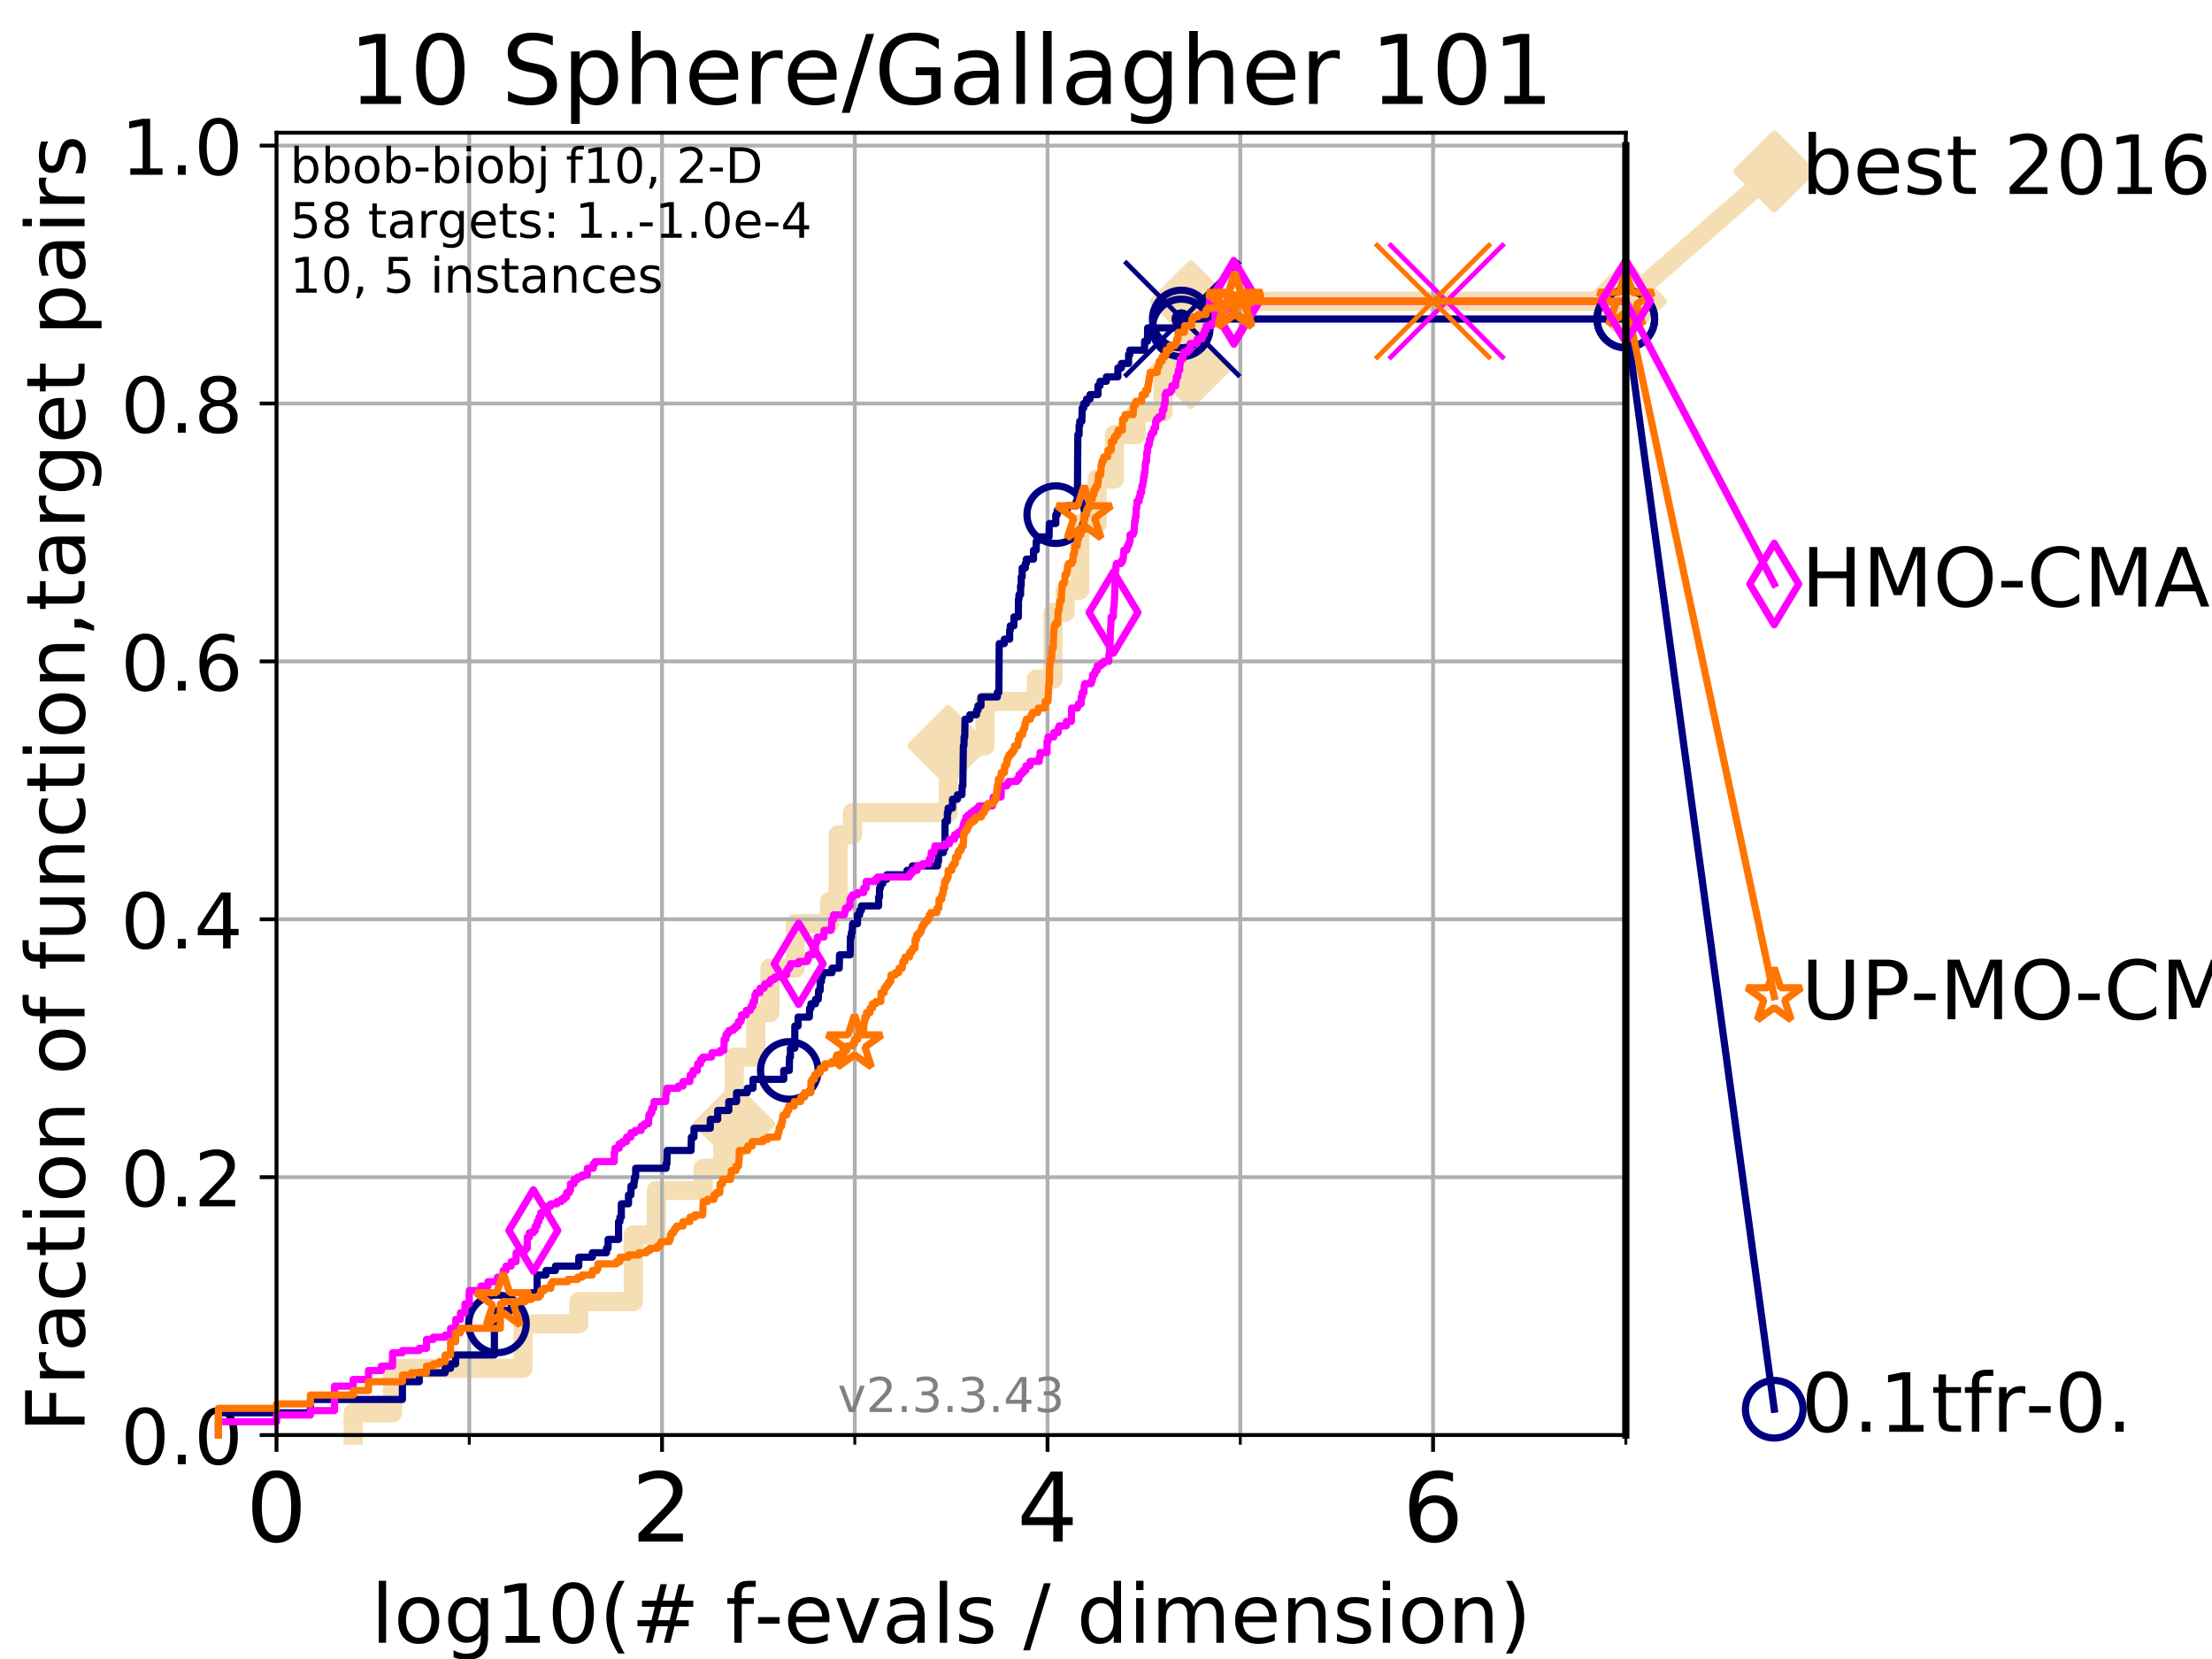 <?xml version="1.0" encoding="utf-8" standalone="no"?>
<!DOCTYPE svg PUBLIC "-//W3C//DTD SVG 1.1//EN"
  "http://www.w3.org/Graphics/SVG/1.1/DTD/svg11.dtd">
<!-- Created with matplotlib (https://matplotlib.org/) -->
<svg height="345.6pt" version="1.1" viewBox="0 0 460.8 345.6" width="460.8pt" xmlns="http://www.w3.org/2000/svg" xmlns:xlink="http://www.w3.org/1999/xlink">
 <defs>
  <style type="text/css">
*{stroke-linecap:butt;stroke-linejoin:round;}
  </style>
 </defs>
 <g id="figure_1">
  <g id="patch_1">
   <path d="M 0 345.6 
L 460.8 345.6 
L 460.8 0 
L 0 0 
z
" style="fill:#ffffff;"/>
  </g>
  <g id="axes_1">
   <g id="patch_2">
    <path d="M 57.6 298.944 
L 338.688 298.944 
L 338.688 27.648 
L 57.6 27.648 
z
" style="fill:#ffffff;"/>
   </g>
   <g id="line2d_1">
    <path d="M 73.579 298.944 
L 73.579 294.313 
L 81.776 294.313 
L 81.776 285.05 
L 108.949 285.05 
L 108.949 275.788 
L 120.572 275.788 
L 120.572 271.157 
L 131.938 271.157 
L 131.938 257.263 
L 136.739 257.263 
L 136.739 248.001 
L 146.485 248.001 
L 146.485 243.37 
L 150.557 243.37 
L 150.557 234.107 
L 152.959 234.107 
L 152.959 220.214 
L 157.444 220.214 
L 157.444 210.951 
L 160.394 210.951 
L 160.394 201.689 
L 165.679 201.689 
L 165.679 192.426 
L 172.803 192.426 
L 172.803 187.795 
L 174.595 187.795 
L 174.595 173.901 
L 177.589 173.901 
L 177.589 169.27 
L 197.542 169.27 
L 197.542 155.377 
L 205.195 155.377 
L 205.195 146.114 
L 215.889 146.114 
L 215.889 141.483 
L 219.358 141.483 
L 219.358 127.589 
L 221.892 127.589 
L 221.892 122.958 
L 224.912 122.958 
L 224.912 109.065 
L 228.562 109.065 
L 228.562 99.802 
L 232.15 99.802 
L 232.15 90.54 
L 236.688 90.54 
L 236.688 85.909 
L 242.277 85.909 
L 242.277 76.646 
L 248.08 76.646 
L 248.08 62.753 
L 338.688 62.753 
" style="fill:none;stroke:#f5deb3;stroke-linecap:square;stroke-width:4;"/>
   </g>
   <g id="line2d_2">
    <defs>
     <path d="M 0 7.778 
L 7.778 0 
L 0 -7.778 
L -7.778 0 
z
" id="m22d8131e6e" style="stroke:#f5deb3;stroke-linejoin:miter;stroke-width:1.5;"/>
    </defs>
    <g>
     <use style="fill:#f5deb3;stroke:#f5deb3;stroke-linejoin:miter;stroke-width:1.5;" x="152.959" xlink:href="#m22d8131e6e" y="234.107"/>
     <use style="fill:#f5deb3;stroke:#f5deb3;stroke-linejoin:miter;stroke-width:1.5;" x="197.542" xlink:href="#m22d8131e6e" y="155.377"/>
     <use style="fill:#f5deb3;stroke:#f5deb3;stroke-linejoin:miter;stroke-width:1.5;" x="248.08" xlink:href="#m22d8131e6e" y="76.646"/>
     <use style="fill:#f5deb3;stroke:#f5deb3;stroke-linejoin:miter;stroke-width:1.5;" x="248.08" xlink:href="#m22d8131e6e" y="62.753"/>
     <use style="fill:#f5deb3;stroke:#f5deb3;stroke-linejoin:miter;stroke-width:1.5;" x="338.688" xlink:href="#m22d8131e6e" y="62.753"/>
    </g>
   </g>
   <g id="line2d_3">
    <path style="fill:none;stroke:#f5deb3;stroke-linecap:square;stroke-width:4;"/>
    <g/>
   </g>
   <g id="line2d_4">
    <path d="M 338.688 62.753 
L 369.608 35.706 
" style="fill:none;stroke:#f5deb3;stroke-linecap:square;stroke-width:4;"/>
    <g>
     <use style="fill:#f5deb3;stroke:#f5deb3;stroke-linejoin:miter;stroke-width:1.5;" x="338.688" xlink:href="#m22d8131e6e" y="62.753"/>
     <use style="fill:#f5deb3;stroke:#f5deb3;stroke-linejoin:miter;stroke-width:1.5;" x="369.608" xlink:href="#m22d8131e6e" y="35.706"/>
    </g>
   </g>
   <g id="matplotlib.axis_1">
    <g id="xtick_1">
     <g id="line2d_5">
      <path clip-path="url(#pa56375bced)" d="M 57.6 298.944 
L 57.6 27.648 
" style="fill:none;stroke:#b0b0b0;stroke-linecap:square;stroke-width:0.8;"/>
     </g>
     <g id="line2d_6">
      <defs>
       <path d="M 0 0 
L 0 3.5 
" id="m9012084c47" style="stroke:#000000;stroke-width:0.8;"/>
      </defs>
      <g>
       <use style="stroke:#000000;stroke-width:0.8;" x="57.6" xlink:href="#m9012084c47" y="298.944"/>
      </g>
     </g>
     <g id="text_1">
      <!-- 0 -->
      <defs>
       <path d="M 31.781 66.406 
Q 24.172 66.406 20.328 58.906 
Q 16.5 51.422 16.5 36.375 
Q 16.5 21.391 20.328 13.891 
Q 24.172 6.391 31.781 6.391 
Q 39.453 6.391 43.281 13.891 
Q 47.125 21.391 47.125 36.375 
Q 47.125 51.422 43.281 58.906 
Q 39.453 66.406 31.781 66.406 
z
M 31.781 74.219 
Q 44.047 74.219 50.516 64.516 
Q 56.984 54.828 56.984 36.375 
Q 56.984 17.969 50.516 8.266 
Q 44.047 -1.422 31.781 -1.422 
Q 19.531 -1.422 13.062 8.266 
Q 6.594 17.969 6.594 36.375 
Q 6.594 54.828 13.062 64.516 
Q 19.531 74.219 31.781 74.219 
z
" id="DejaVuSans-48"/>
      </defs>
      <g transform="translate(51.237 321.141)scale(0.2 -0.2)">
       <use xlink:href="#DejaVuSans-48"/>
      </g>
     </g>
    </g>
    <g id="xtick_2">
     <g id="line2d_7">
      <path clip-path="url(#pa56375bced)" d="M 137.911 298.944 
L 137.911 27.648 
" style="fill:none;stroke:#b0b0b0;stroke-linecap:square;stroke-width:0.8;"/>
     </g>
     <g id="line2d_8">
      <g>
       <use style="stroke:#000000;stroke-width:0.8;" x="137.911" xlink:href="#m9012084c47" y="298.944"/>
      </g>
     </g>
     <g id="text_2">
      <!-- 2 -->
      <defs>
       <path d="M 19.188 8.297 
L 53.609 8.297 
L 53.609 0 
L 7.328 0 
L 7.328 8.297 
Q 12.938 14.109 22.625 23.891 
Q 32.328 33.688 34.812 36.531 
Q 39.547 41.844 41.422 45.531 
Q 43.312 49.219 43.312 52.781 
Q 43.312 58.594 39.234 62.25 
Q 35.156 65.922 28.609 65.922 
Q 23.969 65.922 18.812 64.312 
Q 13.672 62.703 7.812 59.422 
L 7.812 69.391 
Q 13.766 71.781 18.938 73 
Q 24.125 74.219 28.422 74.219 
Q 39.75 74.219 46.484 68.547 
Q 53.219 62.891 53.219 53.422 
Q 53.219 48.922 51.531 44.891 
Q 49.859 40.875 45.406 35.406 
Q 44.188 33.984 37.641 27.219 
Q 31.109 20.453 19.188 8.297 
z
" id="DejaVuSans-50"/>
      </defs>
      <g transform="translate(131.548 321.141)scale(0.2 -0.2)">
       <use xlink:href="#DejaVuSans-50"/>
      </g>
     </g>
    </g>
    <g id="xtick_3">
     <g id="line2d_9">
      <path clip-path="url(#pa56375bced)" d="M 218.222 298.944 
L 218.222 27.648 
" style="fill:none;stroke:#b0b0b0;stroke-linecap:square;stroke-width:0.8;"/>
     </g>
     <g id="line2d_10">
      <g>
       <use style="stroke:#000000;stroke-width:0.8;" x="218.222" xlink:href="#m9012084c47" y="298.944"/>
      </g>
     </g>
     <g id="text_3">
      <!-- 4 -->
      <defs>
       <path d="M 37.797 64.312 
L 12.891 25.391 
L 37.797 25.391 
z
M 35.203 72.906 
L 47.609 72.906 
L 47.609 25.391 
L 58.016 25.391 
L 58.016 17.188 
L 47.609 17.188 
L 47.609 0 
L 37.797 0 
L 37.797 17.188 
L 4.891 17.188 
L 4.891 26.703 
z
" id="DejaVuSans-52"/>
      </defs>
      <g transform="translate(211.859 321.141)scale(0.2 -0.2)">
       <use xlink:href="#DejaVuSans-52"/>
      </g>
     </g>
    </g>
    <g id="xtick_4">
     <g id="line2d_11">
      <path clip-path="url(#pa56375bced)" d="M 298.533 298.944 
L 298.533 27.648 
" style="fill:none;stroke:#b0b0b0;stroke-linecap:square;stroke-width:0.8;"/>
     </g>
     <g id="line2d_12">
      <g>
       <use style="stroke:#000000;stroke-width:0.8;" x="298.533" xlink:href="#m9012084c47" y="298.944"/>
      </g>
     </g>
     <g id="text_4">
      <!-- 6 -->
      <defs>
       <path d="M 33.016 40.375 
Q 26.375 40.375 22.484 35.828 
Q 18.609 31.297 18.609 23.391 
Q 18.609 15.531 22.484 10.953 
Q 26.375 6.391 33.016 6.391 
Q 39.656 6.391 43.531 10.953 
Q 47.406 15.531 47.406 23.391 
Q 47.406 31.297 43.531 35.828 
Q 39.656 40.375 33.016 40.375 
z
M 52.594 71.297 
L 52.594 62.312 
Q 48.875 64.062 45.094 64.984 
Q 41.312 65.922 37.594 65.922 
Q 27.828 65.922 22.672 59.328 
Q 17.531 52.734 16.797 39.406 
Q 19.672 43.656 24.016 45.922 
Q 28.375 48.188 33.594 48.188 
Q 44.578 48.188 50.953 41.516 
Q 57.328 34.859 57.328 23.391 
Q 57.328 12.156 50.688 5.359 
Q 44.047 -1.422 33.016 -1.422 
Q 20.359 -1.422 13.672 8.266 
Q 6.984 17.969 6.984 36.375 
Q 6.984 53.656 15.188 63.938 
Q 23.391 74.219 37.203 74.219 
Q 40.922 74.219 44.703 73.484 
Q 48.484 72.75 52.594 71.297 
z
" id="DejaVuSans-54"/>
      </defs>
      <g transform="translate(292.17 321.141)scale(0.2 -0.2)">
       <use xlink:href="#DejaVuSans-54"/>
      </g>
     </g>
    </g>
    <g id="xtick_5">
     <g id="line2d_13">
      <path clip-path="url(#pa56375bced)" d="M 97.755 298.944 
L 97.755 27.648 
" style="fill:none;stroke:#b0b0b0;stroke-linecap:square;stroke-width:0.8;"/>
     </g>
     <g id="line2d_14">
      <defs>
       <path d="M 0 0 
L 0 2 
" id="m62f70183bb" style="stroke:#000000;stroke-width:0.6;"/>
      </defs>
      <g>
       <use style="stroke:#000000;stroke-width:0.6;" x="97.755" xlink:href="#m62f70183bb" y="298.944"/>
      </g>
     </g>
    </g>
    <g id="xtick_6">
     <g id="line2d_15">
      <path clip-path="url(#pa56375bced)" d="M 178.066 298.944 
L 178.066 27.648 
" style="fill:none;stroke:#b0b0b0;stroke-linecap:square;stroke-width:0.8;"/>
     </g>
     <g id="line2d_16">
      <g>
       <use style="stroke:#000000;stroke-width:0.6;" x="178.066" xlink:href="#m62f70183bb" y="298.944"/>
      </g>
     </g>
    </g>
    <g id="xtick_7">
     <g id="line2d_17">
      <path clip-path="url(#pa56375bced)" d="M 258.377 298.944 
L 258.377 27.648 
" style="fill:none;stroke:#b0b0b0;stroke-linecap:square;stroke-width:0.8;"/>
     </g>
     <g id="line2d_18">
      <g>
       <use style="stroke:#000000;stroke-width:0.6;" x="258.377" xlink:href="#m62f70183bb" y="298.944"/>
      </g>
     </g>
    </g>
    <g id="xtick_8">
     <g id="line2d_19">
      <path clip-path="url(#pa56375bced)" d="M 338.688 298.944 
L 338.688 27.648 
" style="fill:none;stroke:#b0b0b0;stroke-linecap:square;stroke-width:0.8;"/>
     </g>
     <g id="line2d_20">
      <g>
       <use style="stroke:#000000;stroke-width:0.6;" x="338.688" xlink:href="#m62f70183bb" y="298.944"/>
      </g>
     </g>
    </g>
    <g id="text_5">
     <!-- log10(# f-evals / dimension) -->
     <defs>
      <path d="M 9.422 75.984 
L 18.406 75.984 
L 18.406 0 
L 9.422 0 
z
" id="DejaVuSans-108"/>
      <path d="M 30.609 48.391 
Q 23.391 48.391 19.188 42.75 
Q 14.984 37.109 14.984 27.297 
Q 14.984 17.484 19.156 11.844 
Q 23.344 6.203 30.609 6.203 
Q 37.797 6.203 41.984 11.859 
Q 46.188 17.531 46.188 27.297 
Q 46.188 37.016 41.984 42.703 
Q 37.797 48.391 30.609 48.391 
z
M 30.609 56 
Q 42.328 56 49.016 48.375 
Q 55.719 40.766 55.719 27.297 
Q 55.719 13.875 49.016 6.219 
Q 42.328 -1.422 30.609 -1.422 
Q 18.844 -1.422 12.172 6.219 
Q 5.516 13.875 5.516 27.297 
Q 5.516 40.766 12.172 48.375 
Q 18.844 56 30.609 56 
z
" id="DejaVuSans-111"/>
      <path d="M 45.406 27.984 
Q 45.406 37.75 41.375 43.109 
Q 37.359 48.484 30.078 48.484 
Q 22.859 48.484 18.828 43.109 
Q 14.797 37.75 14.797 27.984 
Q 14.797 18.266 18.828 12.891 
Q 22.859 7.516 30.078 7.516 
Q 37.359 7.516 41.375 12.891 
Q 45.406 18.266 45.406 27.984 
z
M 54.391 6.781 
Q 54.391 -7.172 48.188 -13.984 
Q 42 -20.797 29.203 -20.797 
Q 24.469 -20.797 20.266 -20.094 
Q 16.062 -19.391 12.109 -17.922 
L 12.109 -9.188 
Q 16.062 -11.328 19.922 -12.344 
Q 23.781 -13.375 27.781 -13.375 
Q 36.625 -13.375 41.016 -8.766 
Q 45.406 -4.156 45.406 5.172 
L 45.406 9.625 
Q 42.625 4.781 38.281 2.391 
Q 33.938 0 27.875 0 
Q 17.828 0 11.672 7.656 
Q 5.516 15.328 5.516 27.984 
Q 5.516 40.672 11.672 48.328 
Q 17.828 56 27.875 56 
Q 33.938 56 38.281 53.609 
Q 42.625 51.219 45.406 46.391 
L 45.406 54.688 
L 54.391 54.688 
z
" id="DejaVuSans-103"/>
      <path d="M 12.406 8.297 
L 28.516 8.297 
L 28.516 63.922 
L 10.984 60.406 
L 10.984 69.391 
L 28.422 72.906 
L 38.281 72.906 
L 38.281 8.297 
L 54.391 8.297 
L 54.391 0 
L 12.406 0 
z
" id="DejaVuSans-49"/>
      <path d="M 31 75.875 
Q 24.469 64.656 21.281 53.656 
Q 18.109 42.672 18.109 31.391 
Q 18.109 20.125 21.312 9.062 
Q 24.516 -2 31 -13.188 
L 23.188 -13.188 
Q 15.875 -1.703 12.234 9.375 
Q 8.594 20.453 8.594 31.391 
Q 8.594 42.281 12.203 53.312 
Q 15.828 64.359 23.188 75.875 
z
" id="DejaVuSans-40"/>
      <path d="M 51.125 44 
L 36.922 44 
L 32.812 27.688 
L 47.125 27.688 
z
M 43.797 71.781 
L 38.719 51.516 
L 52.984 51.516 
L 58.109 71.781 
L 65.922 71.781 
L 60.891 51.516 
L 76.125 51.516 
L 76.125 44 
L 58.984 44 
L 54.984 27.688 
L 70.516 27.688 
L 70.516 20.219 
L 53.078 20.219 
L 48 0 
L 40.188 0 
L 45.219 20.219 
L 30.906 20.219 
L 25.875 0 
L 18.016 0 
L 23.094 20.219 
L 7.719 20.219 
L 7.719 27.688 
L 24.906 27.688 
L 29 44 
L 13.281 44 
L 13.281 51.516 
L 30.906 51.516 
L 35.891 71.781 
z
" id="DejaVuSans-35"/>
      <path id="DejaVuSans-32"/>
      <path d="M 37.109 75.984 
L 37.109 68.5 
L 28.516 68.5 
Q 23.688 68.5 21.797 66.547 
Q 19.922 64.594 19.922 59.516 
L 19.922 54.688 
L 34.719 54.688 
L 34.719 47.703 
L 19.922 47.703 
L 19.922 0 
L 10.891 0 
L 10.891 47.703 
L 2.297 47.703 
L 2.297 54.688 
L 10.891 54.688 
L 10.891 58.5 
Q 10.891 67.625 15.141 71.797 
Q 19.391 75.984 28.609 75.984 
z
" id="DejaVuSans-102"/>
      <path d="M 4.891 31.391 
L 31.203 31.391 
L 31.203 23.391 
L 4.891 23.391 
z
" id="DejaVuSans-45"/>
      <path d="M 56.203 29.594 
L 56.203 25.203 
L 14.891 25.203 
Q 15.484 15.922 20.484 11.062 
Q 25.484 6.203 34.422 6.203 
Q 39.594 6.203 44.453 7.469 
Q 49.312 8.734 54.109 11.281 
L 54.109 2.781 
Q 49.266 0.734 44.188 -0.344 
Q 39.109 -1.422 33.891 -1.422 
Q 20.797 -1.422 13.156 6.188 
Q 5.516 13.812 5.516 26.812 
Q 5.516 40.234 12.766 48.109 
Q 20.016 56 32.328 56 
Q 43.359 56 49.781 48.891 
Q 56.203 41.797 56.203 29.594 
z
M 47.219 32.234 
Q 47.125 39.594 43.094 43.984 
Q 39.062 48.391 32.422 48.391 
Q 24.906 48.391 20.391 44.141 
Q 15.875 39.891 15.188 32.172 
z
" id="DejaVuSans-101"/>
      <path d="M 2.984 54.688 
L 12.5 54.688 
L 29.594 8.797 
L 46.688 54.688 
L 56.203 54.688 
L 35.688 0 
L 23.484 0 
z
" id="DejaVuSans-118"/>
      <path d="M 34.281 27.484 
Q 23.391 27.484 19.188 25 
Q 14.984 22.516 14.984 16.5 
Q 14.984 11.719 18.141 8.906 
Q 21.297 6.109 26.703 6.109 
Q 34.188 6.109 38.703 11.406 
Q 43.219 16.703 43.219 25.484 
L 43.219 27.484 
z
M 52.203 31.203 
L 52.203 0 
L 43.219 0 
L 43.219 8.297 
Q 40.141 3.328 35.547 0.953 
Q 30.953 -1.422 24.312 -1.422 
Q 15.922 -1.422 10.953 3.297 
Q 6 8.016 6 15.922 
Q 6 25.141 12.172 29.828 
Q 18.359 34.516 30.609 34.516 
L 43.219 34.516 
L 43.219 35.406 
Q 43.219 41.609 39.141 45 
Q 35.062 48.391 27.688 48.391 
Q 23 48.391 18.547 47.266 
Q 14.109 46.141 10.016 43.891 
L 10.016 52.203 
Q 14.938 54.109 19.578 55.047 
Q 24.219 56 28.609 56 
Q 40.484 56 46.344 49.844 
Q 52.203 43.703 52.203 31.203 
z
" id="DejaVuSans-97"/>
      <path d="M 44.281 53.078 
L 44.281 44.578 
Q 40.484 46.531 36.375 47.5 
Q 32.281 48.484 27.875 48.484 
Q 21.188 48.484 17.844 46.438 
Q 14.5 44.391 14.5 40.281 
Q 14.5 37.156 16.891 35.375 
Q 19.281 33.594 26.516 31.984 
L 29.594 31.297 
Q 39.156 29.25 43.188 25.516 
Q 47.219 21.781 47.219 15.094 
Q 47.219 7.469 41.188 3.016 
Q 35.156 -1.422 24.609 -1.422 
Q 20.219 -1.422 15.453 -0.562 
Q 10.688 0.297 5.422 2 
L 5.422 11.281 
Q 10.406 8.688 15.234 7.391 
Q 20.062 6.109 24.812 6.109 
Q 31.156 6.109 34.562 8.281 
Q 37.984 10.453 37.984 14.406 
Q 37.984 18.062 35.516 20.016 
Q 33.062 21.969 24.703 23.781 
L 21.578 24.516 
Q 13.234 26.266 9.516 29.906 
Q 5.812 33.547 5.812 39.891 
Q 5.812 47.609 11.281 51.797 
Q 16.75 56 26.812 56 
Q 31.781 56 36.172 55.266 
Q 40.578 54.547 44.281 53.078 
z
" id="DejaVuSans-115"/>
      <path d="M 25.391 72.906 
L 33.688 72.906 
L 8.297 -9.281 
L 0 -9.281 
z
" id="DejaVuSans-47"/>
      <path d="M 45.406 46.391 
L 45.406 75.984 
L 54.391 75.984 
L 54.391 0 
L 45.406 0 
L 45.406 8.203 
Q 42.578 3.328 38.25 0.953 
Q 33.938 -1.422 27.875 -1.422 
Q 17.969 -1.422 11.734 6.484 
Q 5.516 14.406 5.516 27.297 
Q 5.516 40.188 11.734 48.094 
Q 17.969 56 27.875 56 
Q 33.938 56 38.25 53.625 
Q 42.578 51.266 45.406 46.391 
z
M 14.797 27.297 
Q 14.797 17.391 18.875 11.75 
Q 22.953 6.109 30.078 6.109 
Q 37.203 6.109 41.297 11.75 
Q 45.406 17.391 45.406 27.297 
Q 45.406 37.203 41.297 42.844 
Q 37.203 48.484 30.078 48.484 
Q 22.953 48.484 18.875 42.844 
Q 14.797 37.203 14.797 27.297 
z
" id="DejaVuSans-100"/>
      <path d="M 9.422 54.688 
L 18.406 54.688 
L 18.406 0 
L 9.422 0 
z
M 9.422 75.984 
L 18.406 75.984 
L 18.406 64.594 
L 9.422 64.594 
z
" id="DejaVuSans-105"/>
      <path d="M 52 44.188 
Q 55.375 50.25 60.062 53.125 
Q 64.75 56 71.094 56 
Q 79.641 56 84.281 50.016 
Q 88.922 44.047 88.922 33.016 
L 88.922 0 
L 79.891 0 
L 79.891 32.719 
Q 79.891 40.578 77.094 44.375 
Q 74.312 48.188 68.609 48.188 
Q 61.625 48.188 57.562 43.547 
Q 53.516 38.922 53.516 30.906 
L 53.516 0 
L 44.484 0 
L 44.484 32.719 
Q 44.484 40.625 41.703 44.406 
Q 38.922 48.188 33.109 48.188 
Q 26.219 48.188 22.156 43.531 
Q 18.109 38.875 18.109 30.906 
L 18.109 0 
L 9.078 0 
L 9.078 54.688 
L 18.109 54.688 
L 18.109 46.188 
Q 21.188 51.219 25.484 53.609 
Q 29.781 56 35.688 56 
Q 41.656 56 45.828 52.969 
Q 50 49.953 52 44.188 
z
" id="DejaVuSans-109"/>
      <path d="M 54.891 33.016 
L 54.891 0 
L 45.906 0 
L 45.906 32.719 
Q 45.906 40.484 42.875 44.328 
Q 39.844 48.188 33.797 48.188 
Q 26.516 48.188 22.312 43.547 
Q 18.109 38.922 18.109 30.906 
L 18.109 0 
L 9.078 0 
L 9.078 54.688 
L 18.109 54.688 
L 18.109 46.188 
Q 21.344 51.125 25.703 53.562 
Q 30.078 56 35.797 56 
Q 45.219 56 50.047 50.172 
Q 54.891 44.344 54.891 33.016 
z
" id="DejaVuSans-110"/>
      <path d="M 8.016 75.875 
L 15.828 75.875 
Q 23.141 64.359 26.781 53.312 
Q 30.422 42.281 30.422 31.391 
Q 30.422 20.453 26.781 9.375 
Q 23.141 -1.703 15.828 -13.188 
L 8.016 -13.188 
Q 14.5 -2 17.703 9.062 
Q 20.906 20.125 20.906 31.391 
Q 20.906 42.672 17.703 53.656 
Q 14.5 64.656 8.016 75.875 
z
" id="DejaVuSans-41"/>
     </defs>
     <g transform="translate(77.303 342.218)scale(0.17 -0.17)">
      <use xlink:href="#DejaVuSans-108"/>
      <use x="27.783" xlink:href="#DejaVuSans-111"/>
      <use x="88.965" xlink:href="#DejaVuSans-103"/>
      <use x="152.441" xlink:href="#DejaVuSans-49"/>
      <use x="216.064" xlink:href="#DejaVuSans-48"/>
      <use x="279.688" xlink:href="#DejaVuSans-40"/>
      <use x="318.701" xlink:href="#DejaVuSans-35"/>
      <use x="402.49" xlink:href="#DejaVuSans-32"/>
      <use x="434.277" xlink:href="#DejaVuSans-102"/>
      <use x="469.404" xlink:href="#DejaVuSans-45"/>
      <use x="505.488" xlink:href="#DejaVuSans-101"/>
      <use x="567.012" xlink:href="#DejaVuSans-118"/>
      <use x="626.191" xlink:href="#DejaVuSans-97"/>
      <use x="687.471" xlink:href="#DejaVuSans-108"/>
      <use x="715.254" xlink:href="#DejaVuSans-115"/>
      <use x="767.354" xlink:href="#DejaVuSans-32"/>
      <use x="799.141" xlink:href="#DejaVuSans-47"/>
      <use x="832.832" xlink:href="#DejaVuSans-32"/>
      <use x="864.619" xlink:href="#DejaVuSans-100"/>
      <use x="928.096" xlink:href="#DejaVuSans-105"/>
      <use x="955.879" xlink:href="#DejaVuSans-109"/>
      <use x="1053.291" xlink:href="#DejaVuSans-101"/>
      <use x="1114.814" xlink:href="#DejaVuSans-110"/>
      <use x="1178.193" xlink:href="#DejaVuSans-115"/>
      <use x="1230.293" xlink:href="#DejaVuSans-105"/>
      <use x="1258.076" xlink:href="#DejaVuSans-111"/>
      <use x="1319.258" xlink:href="#DejaVuSans-110"/>
      <use x="1382.637" xlink:href="#DejaVuSans-41"/>
     </g>
    </g>
   </g>
   <g id="matplotlib.axis_2">
    <g id="ytick_1">
     <g id="line2d_21">
      <path clip-path="url(#pa56375bced)" d="M 57.6 298.944 
L 338.688 298.944 
" style="fill:none;stroke:#b0b0b0;stroke-linecap:square;stroke-width:0.8;"/>
     </g>
     <g id="line2d_22">
      <defs>
       <path d="M 0 0 
L -3.5 0 
" id="md508833255" style="stroke:#000000;stroke-width:0.8;"/>
      </defs>
      <g>
       <use style="stroke:#000000;stroke-width:0.8;" x="57.6" xlink:href="#md508833255" y="298.944"/>
      </g>
     </g>
     <g id="text_6">
      <!-- 0.0 -->
      <defs>
       <path d="M 10.688 12.406 
L 21 12.406 
L 21 0 
L 10.688 0 
z
" id="DejaVuSans-46"/>
      </defs>
      <g transform="translate(25.155 305.023)scale(0.16 -0.16)">
       <use xlink:href="#DejaVuSans-48"/>
       <use x="63.623" xlink:href="#DejaVuSans-46"/>
       <use x="95.41" xlink:href="#DejaVuSans-48"/>
      </g>
     </g>
    </g>
    <g id="ytick_2">
     <g id="line2d_23">
      <path clip-path="url(#pa56375bced)" d="M 57.6 245.222 
L 338.688 245.222 
" style="fill:none;stroke:#b0b0b0;stroke-linecap:square;stroke-width:0.8;"/>
     </g>
     <g id="line2d_24">
      <g>
       <use style="stroke:#000000;stroke-width:0.8;" x="57.6" xlink:href="#md508833255" y="245.222"/>
      </g>
     </g>
     <g id="text_7">
      <!-- 0.2 -->
      <g transform="translate(25.155 251.301)scale(0.16 -0.16)">
       <use xlink:href="#DejaVuSans-48"/>
       <use x="63.623" xlink:href="#DejaVuSans-46"/>
       <use x="95.41" xlink:href="#DejaVuSans-50"/>
      </g>
     </g>
    </g>
    <g id="ytick_3">
     <g id="line2d_25">
      <path clip-path="url(#pa56375bced)" d="M 57.6 191.5 
L 338.688 191.5 
" style="fill:none;stroke:#b0b0b0;stroke-linecap:square;stroke-width:0.8;"/>
     </g>
     <g id="line2d_26">
      <g>
       <use style="stroke:#000000;stroke-width:0.8;" x="57.6" xlink:href="#md508833255" y="191.5"/>
      </g>
     </g>
     <g id="text_8">
      <!-- 0.4 -->
      <g transform="translate(25.155 197.579)scale(0.16 -0.16)">
       <use xlink:href="#DejaVuSans-48"/>
       <use x="63.623" xlink:href="#DejaVuSans-46"/>
       <use x="95.41" xlink:href="#DejaVuSans-52"/>
      </g>
     </g>
    </g>
    <g id="ytick_4">
     <g id="line2d_27">
      <path clip-path="url(#pa56375bced)" d="M 57.6 137.778 
L 338.688 137.778 
" style="fill:none;stroke:#b0b0b0;stroke-linecap:square;stroke-width:0.8;"/>
     </g>
     <g id="line2d_28">
      <g>
       <use style="stroke:#000000;stroke-width:0.8;" x="57.6" xlink:href="#md508833255" y="137.778"/>
      </g>
     </g>
     <g id="text_9">
      <!-- 0.6 -->
      <g transform="translate(25.155 143.857)scale(0.16 -0.16)">
       <use xlink:href="#DejaVuSans-48"/>
       <use x="63.623" xlink:href="#DejaVuSans-46"/>
       <use x="95.41" xlink:href="#DejaVuSans-54"/>
      </g>
     </g>
    </g>
    <g id="ytick_5">
     <g id="line2d_29">
      <path clip-path="url(#pa56375bced)" d="M 57.6 84.056 
L 338.688 84.056 
" style="fill:none;stroke:#b0b0b0;stroke-linecap:square;stroke-width:0.8;"/>
     </g>
     <g id="line2d_30">
      <g>
       <use style="stroke:#000000;stroke-width:0.8;" x="57.6" xlink:href="#md508833255" y="84.056"/>
      </g>
     </g>
     <g id="text_10">
      <!-- 0.8 -->
      <defs>
       <path d="M 31.781 34.625 
Q 24.75 34.625 20.719 30.859 
Q 16.703 27.094 16.703 20.516 
Q 16.703 13.922 20.719 10.156 
Q 24.75 6.391 31.781 6.391 
Q 38.812 6.391 42.859 10.172 
Q 46.922 13.969 46.922 20.516 
Q 46.922 27.094 42.891 30.859 
Q 38.875 34.625 31.781 34.625 
z
M 21.922 38.812 
Q 15.578 40.375 12.031 44.719 
Q 8.5 49.078 8.5 55.328 
Q 8.5 64.062 14.719 69.141 
Q 20.953 74.219 31.781 74.219 
Q 42.672 74.219 48.875 69.141 
Q 55.078 64.062 55.078 55.328 
Q 55.078 49.078 51.531 44.719 
Q 48 40.375 41.703 38.812 
Q 48.828 37.156 52.797 32.312 
Q 56.781 27.484 56.781 20.516 
Q 56.781 9.906 50.312 4.234 
Q 43.844 -1.422 31.781 -1.422 
Q 19.734 -1.422 13.25 4.234 
Q 6.781 9.906 6.781 20.516 
Q 6.781 27.484 10.781 32.312 
Q 14.797 37.156 21.922 38.812 
z
M 18.312 54.391 
Q 18.312 48.734 21.844 45.562 
Q 25.391 42.391 31.781 42.391 
Q 38.141 42.391 41.719 45.562 
Q 45.312 48.734 45.312 54.391 
Q 45.312 60.062 41.719 63.234 
Q 38.141 66.406 31.781 66.406 
Q 25.391 66.406 21.844 63.234 
Q 18.312 60.062 18.312 54.391 
z
" id="DejaVuSans-56"/>
      </defs>
      <g transform="translate(25.155 90.135)scale(0.16 -0.16)">
       <use xlink:href="#DejaVuSans-48"/>
       <use x="63.623" xlink:href="#DejaVuSans-46"/>
       <use x="95.41" xlink:href="#DejaVuSans-56"/>
      </g>
     </g>
    </g>
    <g id="ytick_6">
     <g id="line2d_31">
      <path clip-path="url(#pa56375bced)" d="M 57.6 30.334 
L 338.688 30.334 
" style="fill:none;stroke:#b0b0b0;stroke-linecap:square;stroke-width:0.8;"/>
     </g>
     <g id="line2d_32">
      <g>
       <use style="stroke:#000000;stroke-width:0.8;" x="57.6" xlink:href="#md508833255" y="30.334"/>
      </g>
     </g>
     <g id="text_11">
      <!-- 1.0 -->
      <g transform="translate(25.155 36.413)scale(0.16 -0.16)">
       <use xlink:href="#DejaVuSans-49"/>
       <use x="63.623" xlink:href="#DejaVuSans-46"/>
       <use x="95.41" xlink:href="#DejaVuSans-48"/>
      </g>
     </g>
    </g>
    <g id="text_12">
     <!-- Fraction of function,target pairs -->
     <defs>
      <path d="M 9.812 72.906 
L 51.703 72.906 
L 51.703 64.594 
L 19.672 64.594 
L 19.672 43.109 
L 48.578 43.109 
L 48.578 34.812 
L 19.672 34.812 
L 19.672 0 
L 9.812 0 
z
" id="DejaVuSans-70"/>
      <path d="M 41.109 46.297 
Q 39.594 47.172 37.812 47.578 
Q 36.031 48 33.891 48 
Q 26.266 48 22.188 43.047 
Q 18.109 38.094 18.109 28.812 
L 18.109 0 
L 9.078 0 
L 9.078 54.688 
L 18.109 54.688 
L 18.109 46.188 
Q 20.953 51.172 25.484 53.578 
Q 30.031 56 36.531 56 
Q 37.453 56 38.578 55.875 
Q 39.703 55.766 41.062 55.516 
z
" id="DejaVuSans-114"/>
      <path d="M 48.781 52.594 
L 48.781 44.188 
Q 44.969 46.297 41.141 47.344 
Q 37.312 48.391 33.406 48.391 
Q 24.656 48.391 19.812 42.844 
Q 14.984 37.312 14.984 27.297 
Q 14.984 17.281 19.812 11.734 
Q 24.656 6.203 33.406 6.203 
Q 37.312 6.203 41.141 7.25 
Q 44.969 8.297 48.781 10.406 
L 48.781 2.094 
Q 45.016 0.344 40.984 -0.531 
Q 36.969 -1.422 32.422 -1.422 
Q 20.062 -1.422 12.781 6.344 
Q 5.516 14.109 5.516 27.297 
Q 5.516 40.672 12.859 48.328 
Q 20.219 56 33.016 56 
Q 37.156 56 41.109 55.141 
Q 45.062 54.297 48.781 52.594 
z
" id="DejaVuSans-99"/>
      <path d="M 18.312 70.219 
L 18.312 54.688 
L 36.812 54.688 
L 36.812 47.703 
L 18.312 47.703 
L 18.312 18.016 
Q 18.312 11.328 20.141 9.422 
Q 21.969 7.516 27.594 7.516 
L 36.812 7.516 
L 36.812 0 
L 27.594 0 
Q 17.188 0 13.234 3.875 
Q 9.281 7.766 9.281 18.016 
L 9.281 47.703 
L 2.688 47.703 
L 2.688 54.688 
L 9.281 54.688 
L 9.281 70.219 
z
" id="DejaVuSans-116"/>
      <path d="M 8.5 21.578 
L 8.5 54.688 
L 17.484 54.688 
L 17.484 21.922 
Q 17.484 14.156 20.5 10.266 
Q 23.531 6.391 29.594 6.391 
Q 36.859 6.391 41.078 11.031 
Q 45.312 15.672 45.312 23.688 
L 45.312 54.688 
L 54.297 54.688 
L 54.297 0 
L 45.312 0 
L 45.312 8.406 
Q 42.047 3.422 37.719 1 
Q 33.406 -1.422 27.688 -1.422 
Q 18.266 -1.422 13.375 4.438 
Q 8.5 10.297 8.5 21.578 
z
M 31.109 56 
z
" id="DejaVuSans-117"/>
      <path d="M 11.719 12.406 
L 22.016 12.406 
L 22.016 4 
L 14.016 -11.625 
L 7.719 -11.625 
L 11.719 4 
z
" id="DejaVuSans-44"/>
      <path d="M 18.109 8.203 
L 18.109 -20.797 
L 9.078 -20.797 
L 9.078 54.688 
L 18.109 54.688 
L 18.109 46.391 
Q 20.953 51.266 25.266 53.625 
Q 29.594 56 35.594 56 
Q 45.562 56 51.781 48.094 
Q 58.016 40.188 58.016 27.297 
Q 58.016 14.406 51.781 6.484 
Q 45.562 -1.422 35.594 -1.422 
Q 29.594 -1.422 25.266 0.953 
Q 20.953 3.328 18.109 8.203 
z
M 48.688 27.297 
Q 48.688 37.203 44.609 42.844 
Q 40.531 48.484 33.406 48.484 
Q 26.266 48.484 22.188 42.844 
Q 18.109 37.203 18.109 27.297 
Q 18.109 17.391 22.188 11.75 
Q 26.266 6.109 33.406 6.109 
Q 40.531 6.109 44.609 11.75 
Q 48.688 17.391 48.688 27.297 
z
" id="DejaVuSans-112"/>
     </defs>
     <g transform="translate(17.62 298.435)rotate(-90)scale(0.17 -0.17)">
      <use xlink:href="#DejaVuSans-70"/>
      <use x="57.41" xlink:href="#DejaVuSans-114"/>
      <use x="98.523" xlink:href="#DejaVuSans-97"/>
      <use x="159.803" xlink:href="#DejaVuSans-99"/>
      <use x="214.783" xlink:href="#DejaVuSans-116"/>
      <use x="253.992" xlink:href="#DejaVuSans-105"/>
      <use x="281.775" xlink:href="#DejaVuSans-111"/>
      <use x="342.957" xlink:href="#DejaVuSans-110"/>
      <use x="406.336" xlink:href="#DejaVuSans-32"/>
      <use x="438.123" xlink:href="#DejaVuSans-111"/>
      <use x="499.305" xlink:href="#DejaVuSans-102"/>
      <use x="534.51" xlink:href="#DejaVuSans-32"/>
      <use x="566.297" xlink:href="#DejaVuSans-102"/>
      <use x="601.502" xlink:href="#DejaVuSans-117"/>
      <use x="664.881" xlink:href="#DejaVuSans-110"/>
      <use x="728.26" xlink:href="#DejaVuSans-99"/>
      <use x="783.24" xlink:href="#DejaVuSans-116"/>
      <use x="822.449" xlink:href="#DejaVuSans-105"/>
      <use x="850.232" xlink:href="#DejaVuSans-111"/>
      <use x="911.414" xlink:href="#DejaVuSans-110"/>
      <use x="974.793" xlink:href="#DejaVuSans-44"/>
      <use x="1006.58" xlink:href="#DejaVuSans-116"/>
      <use x="1045.789" xlink:href="#DejaVuSans-97"/>
      <use x="1107.068" xlink:href="#DejaVuSans-114"/>
      <use x="1148.166" xlink:href="#DejaVuSans-103"/>
      <use x="1211.643" xlink:href="#DejaVuSans-101"/>
      <use x="1273.166" xlink:href="#DejaVuSans-116"/>
      <use x="1312.375" xlink:href="#DejaVuSans-32"/>
      <use x="1344.162" xlink:href="#DejaVuSans-112"/>
      <use x="1407.639" xlink:href="#DejaVuSans-97"/>
      <use x="1468.918" xlink:href="#DejaVuSans-105"/>
      <use x="1496.701" xlink:href="#DejaVuSans-114"/>
      <use x="1537.814" xlink:href="#DejaVuSans-115"/>
     </g>
    </g>
   </g>
   <g id="line2d_33">
    <defs>
     <path d="M 0 1.5 
C 0.398 1.5 0.779 1.342 1.061 1.061 
C 1.342 0.779 1.5 0.398 1.5 0 
C 1.5 -0.398 1.342 -0.779 1.061 -1.061 
C 0.779 -1.342 0.398 -1.5 0 -1.5 
C -0.398 -1.5 -0.779 -1.342 -1.061 -1.061 
C -1.342 -0.779 -1.5 -0.398 -1.5 0 
C -1.5 0.398 -1.342 0.779 -1.061 1.061 
C -0.779 1.342 -0.398 1.5 0 1.5 
z
" id="m38517050b4" style="stroke:#f5deb3;"/>
    </defs>
    <g>
     <use style="fill:#f5deb3;stroke:#f5deb3;" x="248.08" xlink:href="#m38517050b4" y="62.753"/>
     <use style="fill:#f5deb3;stroke:#f5deb3;" x="248.08" xlink:href="#m38517050b4" y="62.753"/>
    </g>
   </g>
   <g id="line2d_34">
    <defs>
     <path d="M 0 1.5 
C 0.398 1.5 0.779 1.342 1.061 1.061 
C 1.342 0.779 1.5 0.398 1.5 0 
C 1.5 -0.398 1.342 -0.779 1.061 -1.061 
C 0.779 -1.342 0.398 -1.5 0 -1.5 
C -0.398 -1.5 -0.779 -1.342 -1.061 -1.061 
C -1.342 -0.779 -1.5 -0.398 -1.5 0 
C -1.5 0.398 -1.342 0.779 -1.061 1.061 
C -0.779 1.342 -0.398 1.5 0 1.5 
z
" id="m34413ddee9" style="stroke:#000080;"/>
    </defs>
    <g>
     <use style="fill:#000080;stroke:#000080;" x="246.08" xlink:href="#m34413ddee9" y="66.457"/>
     <use style="fill:#000080;stroke:#000080;" x="246.08" xlink:href="#m34413ddee9" y="66.457"/>
    </g>
   </g>
   <g id="line2d_35">
    <path d="M 45.512 298.944 
L 45.512 294.313 
L 64.671 294.313 
L 64.671 291.534 
L 83.83 291.534 
L 83.83 287.829 
L 87.33 287.829 
L 87.33 285.977 
L 92.738 285.977 
L 92.738 285.05 
L 93.864 285.05 
L 93.864 284.124 
L 94.921 284.124 
L 94.921 282.272 
L 102.989 282.272 
L 102.989 275.788 
L 103.623 275.788 
L 103.623 273.009 
L 106.489 273.009 
L 106.489 272.083 
L 107.515 272.083 
L 107.515 271.157 
L 108.949 271.157 
L 108.949 269.304 
L 111.897 269.304 
L 111.897 265.599 
L 113.735 265.599 
L 113.735 264.673 
L 115.711 264.673 
L 115.711 263.747 
L 120.572 263.747 
L 120.572 261.894 
L 123.394 261.894 
L 123.394 260.968 
L 126.338 260.968 
L 126.338 260.042 
L 126.674 260.042 
L 126.674 258.189 
L 128.856 258.189 
L 128.856 254.484 
L 129.147 254.484 
L 129.147 253.558 
L 129.433 253.558 
L 129.433 250.779 
L 130.927 250.779 
L 130.927 248.927 
L 131.44 248.927 
L 131.44 247.075 
L 132.06 247.075 
L 132.06 246.148 
L 132.182 246.148 
L 132.182 245.222 
L 132.423 245.222 
L 132.423 243.37 
L 138.762 243.37 
L 138.762 242.443 
L 138.927 242.443 
L 139.009 239.665 
L 143.965 239.665 
L 144.026 236.886 
L 144.57 236.886 
L 144.57 235.033 
L 147.967 235.033 
L 147.967 233.181 
L 149.513 233.181 
L 149.513 231.328 
L 151.819 231.328 
L 151.819 229.476 
L 153.431 229.476 
L 153.431 227.623 
L 155.679 227.623 
L 155.679 226.697 
L 156.865 226.697 
L 156.865 224.845 
L 163.267 224.845 
L 163.267 222.992 
L 164.429 222.992 
L 164.467 220.214 
L 164.656 220.214 
L 164.656 218.361 
L 165.573 218.361 
L 165.573 213.73 
L 166.255 213.73 
L 166.255 211.877 
L 168.597 211.877 
L 168.657 210.025 
L 168.938 210.025 
L 168.938 209.099 
L 169.884 209.099 
L 169.884 208.172 
L 170.46 208.172 
L 170.54 206.32 
L 170.86 206.32 
L 170.86 204.467 
L 171.121 204.467 
L 171.121 203.541 
L 171.315 203.541 
L 171.315 202.615 
L 173.326 202.615 
L 173.326 201.689 
L 174.827 201.689 
L 174.89 198.91 
L 177.107 198.91 
L 177.163 195.205 
L 177.354 195.205 
L 177.354 194.279 
L 177.508 194.279 
L 177.616 192.426 
L 178.632 192.426 
L 178.632 190.574 
L 179.091 190.574 
L 179.091 189.648 
L 179.449 189.648 
L 179.449 188.721 
L 183.033 188.721 
L 183.033 186.869 
L 183.216 186.869 
L 183.216 185.016 
L 183.409 185.016 
L 183.409 184.09 
L 183.89 184.09 
L 183.89 183.164 
L 184.743 183.164 
L 184.743 182.238 
L 188.95 182.238 
L 188.95 181.311 
L 190.062 181.311 
L 190.062 180.385 
L 195.313 180.385 
L 195.313 179.459 
L 195.507 179.459 
L 195.507 177.606 
L 196.529 177.606 
L 196.529 176.68 
L 196.864 176.68 
L 196.864 171.123 
L 197.361 171.123 
L 197.361 169.27 
L 197.519 169.27 
L 197.519 168.344 
L 198.416 168.344 
L 198.416 166.492 
L 199.449 166.492 
L 199.449 165.565 
L 200.393 165.565 
L 200.427 163.713 
L 200.578 163.713 
L 200.686 155.377 
L 200.809 155.377 
L 200.843 153.524 
L 200.974 153.524 
L 201.033 149.819 
L 202.036 149.819 
L 202.036 148.893 
L 203.428 148.893 
L 203.428 147.967 
L 203.721 147.967 
L 203.721 147.04 
L 204.358 147.04 
L 204.358 145.188 
L 207.767 145.188 
L 207.767 144.262 
L 208.076 144.262 
L 208.158 134.073 
L 209.221 134.073 
L 209.221 133.147 
L 210.327 133.147 
L 210.327 131.294 
L 210.462 131.294 
L 210.462 130.368 
L 211.216 130.368 
L 211.216 128.516 
L 212.139 128.516 
L 212.166 124.811 
L 212.275 124.811 
L 212.275 123.884 
L 212.605 123.884 
L 212.605 122.032 
L 212.736 122.032 
L 212.736 120.179 
L 212.934 120.179 
L 212.938 118.327 
L 213.591 118.327 
L 213.591 117.401 
L 213.798 117.401 
L 213.798 116.475 
L 215.298 116.475 
L 215.298 114.622 
L 215.86 114.622 
L 215.86 112.77 
L 216.256 112.77 
L 216.256 111.843 
L 218.53 111.843 
L 218.6 109.065 
L 219.94 109.065 
L 219.94 107.212 
L 220.231 107.212 
L 220.231 106.286 
L 222.304 106.286 
L 222.304 105.36 
L 224.21 105.36 
L 224.21 104.433 
L 224.433 104.433 
L 224.535 90.54 
L 224.797 90.54 
L 224.797 88.687 
L 224.933 88.687 
L 224.933 87.761 
L 225.372 87.761 
L 225.444 84.982 
L 225.759 84.982 
L 225.759 84.056 
L 226.349 84.056 
L 226.349 83.13 
L 227.08 83.13 
L 227.08 82.204 
L 228.725 82.204 
L 228.725 80.351 
L 229.163 80.351 
L 229.163 79.425 
L 230.485 79.425 
L 230.485 78.499 
L 232.874 78.499 
L 232.874 76.646 
L 233.611 76.646 
L 233.611 75.72 
L 235.103 75.72 
L 235.103 73.867 
L 235.364 73.867 
L 235.364 72.941 
L 238.435 72.941 
L 238.435 71.089 
L 239.043 71.089 
L 239.073 68.31 
L 246.08 68.31 
L 246.08 66.457 
L 338.688 66.457 
L 338.688 66.457 
" style="fill:none;stroke:#000080;stroke-linecap:square;stroke-width:1.5;"/>
   </g>
   <g id="line2d_36">
    <defs>
     <path d="M 0 6 
C 1.591 6 3.117 5.368 4.243 4.243 
C 5.368 3.117 6 1.591 6 0 
C 6 -1.591 5.368 -3.117 4.243 -4.243 
C 3.117 -5.368 1.591 -6 0 -6 
C -1.591 -6 -3.117 -5.368 -4.243 -4.243 
C -5.368 -3.117 -6 -1.591 -6 0 
C -6 1.591 -5.368 3.117 -4.243 4.243 
C -3.117 5.368 -1.591 6 0 6 
z
" id="m4d725f551a" style="stroke:#000080;stroke-width:1.5;"/>
    </defs>
    <g>
     <use style="fill-opacity:0;stroke:#000080;stroke-width:1.5;" x="103.623" xlink:href="#m4d725f551a" y="275.788"/>
     <use style="fill-opacity:0;stroke:#000080;stroke-width:1.5;" x="164.429" xlink:href="#m4d725f551a" y="222.992"/>
     <use style="fill-opacity:0;stroke:#000080;stroke-width:1.5;" x="219.94" xlink:href="#m4d725f551a" y="107.212"/>
     <use style="fill-opacity:0;stroke:#000080;stroke-width:1.5;" x="246.08" xlink:href="#m4d725f551a" y="68.31"/>
     <use style="fill-opacity:0;stroke:#000080;stroke-width:1.5;" x="246.08" xlink:href="#m4d725f551a" y="66.457"/>
     <use style="fill-opacity:0;stroke:#000080;stroke-width:1.5;" x="338.688" xlink:href="#m4d725f551a" y="66.457"/>
    </g>
   </g>
   <g id="line2d_37">
    <path style="fill:none;stroke:#000080;stroke-linecap:square;stroke-width:1.5;"/>
    <g/>
   </g>
   <g id="line2d_38">
    <path clip-path="url(#pa56375bced)" d="M 246.29 66.457 
" style="fill:none;stroke:#000080;stroke-linecap:square;stroke-width:1.5;"/>
    <defs>
     <path d="M -12 12 
L 12 -12 
M -12 -12 
L 12 12 
" id="mb2f75675dd" style="stroke:#000080;"/>
    </defs>
    <g clip-path="url(#pa56375bced)">
     <use style="fill:#000080;stroke:#000080;" x="246.29" xlink:href="#mb2f75675dd" y="66.457"/>
    </g>
   </g>
   <g id="line2d_39">
    <defs>
     <path d="M 0 1.5 
C 0.398 1.5 0.779 1.342 1.061 1.061 
C 1.342 0.779 1.5 0.398 1.5 0 
C 1.5 -0.398 1.342 -0.779 1.061 -1.061 
C 0.779 -1.342 0.398 -1.5 0 -1.5 
C -0.398 -1.5 -0.779 -1.342 -1.061 -1.061 
C -1.342 -0.779 -1.5 -0.398 -1.5 0 
C -1.5 0.398 -1.342 0.779 -1.061 1.061 
C -0.779 1.342 -0.398 1.5 0 1.5 
z
" id="mce5bcefaa9" style="stroke:#ff00ff;"/>
    </defs>
    <g>
     <use style="fill:#ff00ff;stroke:#ff00ff;" x="257.042" xlink:href="#mce5bcefaa9" y="62.753"/>
     <use style="fill:#ff00ff;stroke:#ff00ff;" x="257.042" xlink:href="#mce5bcefaa9" y="62.753"/>
    </g>
   </g>
   <g id="line2d_40">
    <path d="M 45.512 298.944 
L 45.512 296.165 
L 57.6 296.165 
L 57.6 294.776 
L 64.671 294.776 
L 64.671 293.85 
L 69.688 293.85 
L 69.688 288.755 
L 73.579 288.755 
L 73.579 287.366 
L 76.759 287.366 
L 76.759 285.514 
L 79.447 285.514 
L 79.447 284.587 
L 81.776 284.587 
L 81.776 281.809 
L 83.83 281.809 
L 83.83 281.345 
L 87.33 281.345 
L 87.33 280.882 
L 88.847 280.882 
L 88.847 279.03 
L 90.243 279.03 
L 90.243 278.567 
L 92.738 278.567 
L 92.738 278.104 
L 93.864 278.104 
L 93.864 276.714 
L 94.921 276.714 
L 94.921 274.862 
L 95.918 274.862 
L 95.918 273.472 
L 96.861 273.472 
L 96.861 271.62 
L 97.755 271.62 
L 97.755 268.841 
L 100.193 268.841 
L 100.193 267.915 
L 101.647 267.915 
L 101.647 266.989 
L 103.623 266.989 
L 103.623 266.062 
L 104.826 266.062 
L 104.826 264.673 
L 105.398 264.673 
L 105.398 263.747 
L 106.489 263.747 
L 106.489 262.821 
L 107.515 262.821 
L 107.515 260.968 
L 108.006 260.968 
L 108.006 260.505 
L 109.402 260.505 
L 109.402 260.042 
L 109.843 260.042 
L 109.843 257.726 
L 110.274 257.726 
L 110.274 256.8 
L 111.105 256.8 
L 111.105 256.337 
L 111.506 256.337 
L 111.506 255.411 
L 111.897 255.411 
L 111.897 254.484 
L 112.281 254.484 
L 112.281 253.558 
L 112.656 253.558 
L 112.656 252.632 
L 113.383 252.632 
L 113.383 252.169 
L 114.08 252.169 
L 114.08 251.243 
L 114.751 251.243 
L 114.751 250.779 
L 116.02 250.779 
L 116.02 250.316 
L 116.914 250.316 
L 116.914 249.853 
L 117.486 249.853 
L 117.486 249.39 
L 118.04 249.39 
L 118.04 248.464 
L 118.577 248.464 
L 118.577 248.001 
L 118.839 248.001 
L 118.839 246.611 
L 119.603 246.611 
L 119.603 245.685 
L 120.335 245.685 
L 120.335 245.222 
L 121.265 245.222 
L 121.265 244.759 
L 122.362 244.759 
L 122.362 243.37 
L 123.594 243.37 
L 123.594 242.443 
L 123.985 242.443 
L 123.985 241.98 
L 127.954 241.98 
L 127.954 240.128 
L 128.108 240.128 
L 128.108 239.201 
L 129.002 239.201 
L 129.002 238.275 
L 129.714 238.275 
L 129.714 237.812 
L 130.532 237.812 
L 130.532 236.886 
L 131.44 236.886 
L 131.44 235.96 
L 132.303 235.96 
L 132.303 235.496 
L 133.578 235.496 
L 133.578 234.57 
L 134.236 234.57 
L 134.236 234.107 
L 135.077 234.107 
L 135.179 232.255 
L 135.482 232.255 
L 135.482 231.792 
L 135.78 231.792 
L 135.78 230.865 
L 136.17 230.865 
L 136.266 229.476 
L 138.678 229.476 
L 138.762 227.623 
L 138.927 227.623 
L 138.927 226.697 
L 141.307 226.697 
L 141.307 226.234 
L 142.284 226.234 
L 142.284 225.308 
L 143.716 225.308 
L 143.779 223.918 
L 144.391 223.918 
L 144.391 222.992 
L 145.27 222.992 
L 145.327 221.603 
L 145.943 221.603 
L 145.943 220.677 
L 146.431 220.677 
L 146.431 220.214 
L 148.21 220.214 
L 148.306 219.287 
L 150.042 219.287 
L 150.042 218.824 
L 150.808 218.824 
L 150.85 216.509 
L 151.219 216.509 
L 151.219 215.582 
L 151.542 215.582 
L 151.542 215.119 
L 151.858 215.119 
L 151.858 214.656 
L 152.737 214.656 
L 152.737 214.193 
L 153.251 214.193 
L 153.251 213.73 
L 153.82 213.73 
L 153.82 212.804 
L 154.338 212.804 
L 154.338 212.34 
L 154.473 212.34 
L 154.473 211.414 
L 155.457 211.414 
L 155.457 210.488 
L 156.297 210.488 
L 156.297 210.025 
L 156.509 210.025 
L 156.509 209.562 
L 156.865 209.562 
L 156.865 208.635 
L 157.215 208.635 
L 157.272 207.246 
L 157.5 207.246 
L 157.5 206.783 
L 158.331 206.783 
L 158.331 205.857 
L 159.15 205.857 
L 159.15 205.394 
L 159.355 205.394 
L 159.355 204.931 
L 160.249 204.931 
L 160.249 204.467 
L 160.585 204.467 
L 160.585 204.004 
L 161.352 204.004 
L 161.352 203.541 
L 162.771 203.541 
L 162.771 203.078 
L 163.867 203.078 
L 163.867 202.152 
L 164.141 202.152 
L 164.141 201.689 
L 164.524 201.689 
L 164.524 201.226 
L 164.656 201.226 
L 164.656 200.762 
L 166.375 200.762 
L 166.375 200.299 
L 168.141 200.299 
L 168.141 199.836 
L 168.4 199.836 
L 168.4 198.91 
L 169.346 198.91 
L 169.346 197.984 
L 169.856 197.984 
L 169.87 196.594 
L 170.009 196.594 
L 170.009 196.131 
L 170.256 196.131 
L 170.27 195.205 
L 171.646 195.205 
L 171.646 193.816 
L 173.096 193.816 
L 173.096 193.353 
L 173.234 193.353 
L 173.315 191.5 
L 173.644 191.5 
L 173.644 190.574 
L 175.906 190.574 
L 175.906 190.111 
L 176.034 190.111 
L 176.132 189.184 
L 176.735 189.184 
L 176.735 188.721 
L 177.08 188.721 
L 177.08 187.332 
L 177.272 187.332 
L 177.272 186.869 
L 177.598 186.869 
L 177.598 186.406 
L 178.641 186.406 
L 178.641 185.943 
L 179.925 185.943 
L 179.925 185.016 
L 180.435 185.016 
L 180.435 183.627 
L 182.351 183.627 
L 182.351 183.164 
L 182.809 183.164 
L 182.809 182.701 
L 189.388 182.701 
L 189.388 182.238 
L 189.726 182.238 
L 189.726 181.775 
L 190.076 181.775 
L 190.076 181.311 
L 191.067 181.311 
L 191.067 180.385 
L 192.201 180.385 
L 192.201 179.922 
L 193.593 179.922 
L 193.593 178.996 
L 193.874 178.996 
L 193.874 178.533 
L 193.986 178.533 
L 193.986 177.606 
L 194.565 177.606 
L 194.565 177.143 
L 194.686 177.143 
L 194.76 176.217 
L 196.822 176.217 
L 196.822 175.754 
L 197.791 175.754 
L 197.791 174.828 
L 198.848 174.828 
L 198.848 173.901 
L 199.533 173.901 
L 199.533 173.438 
L 200.158 173.438 
L 200.158 172.975 
L 200.602 172.975 
L 200.602 172.049 
L 200.726 172.049 
L 200.726 171.586 
L 200.89 171.586 
L 200.89 171.123 
L 201.216 171.123 
L 201.216 170.196 
L 201.704 170.196 
L 201.704 169.733 
L 202.279 169.733 
L 202.279 169.27 
L 202.867 169.27 
L 202.867 168.807 
L 203.501 168.807 
L 203.501 168.344 
L 203.926 168.344 
L 203.926 167.881 
L 206.757 167.881 
L 206.839 166.492 
L 206.93 166.492 
L 206.93 166.028 
L 208.542 166.028 
L 208.612 163.713 
L 209.751 163.713 
L 209.751 163.25 
L 210.106 163.25 
L 210.106 162.787 
L 211.84 162.787 
L 211.84 162.323 
L 212.278 162.323 
L 212.278 161.397 
L 212.748 161.397 
L 212.748 160.934 
L 213.192 160.934 
L 213.192 160.471 
L 213.703 160.471 
L 213.703 159.545 
L 214.576 159.545 
L 214.576 158.618 
L 216.498 158.618 
L 216.498 157.692 
L 216.671 157.692 
L 216.671 156.766 
L 218.117 156.766 
L 218.117 154.45 
L 218.323 154.45 
L 218.323 153.524 
L 219.531 153.524 
L 219.531 152.598 
L 220.442 152.598 
L 220.442 151.672 
L 220.636 151.672 
L 220.636 151.209 
L 222.137 151.209 
L 222.148 150.282 
L 223.185 150.282 
L 223.236 147.504 
L 224.467 147.504 
L 224.467 147.04 
L 224.687 147.04 
L 224.687 146.577 
L 225.248 146.577 
L 225.248 145.188 
L 225.447 145.188 
L 225.447 144.262 
L 225.817 144.262 
L 225.853 142.872 
L 225.981 142.872 
L 225.981 142.409 
L 227.312 142.409 
L 227.312 141.946 
L 227.484 141.946 
L 227.484 141.483 
L 227.599 141.483 
L 227.599 140.557 
L 228.019 140.557 
L 228.019 140.094 
L 228.196 140.094 
L 228.196 139.631 
L 228.578 139.631 
L 228.578 138.704 
L 229.315 138.704 
L 229.315 138.241 
L 229.89 138.241 
L 229.89 137.778 
L 230.984 137.778 
L 230.996 136.389 
L 231.116 136.389 
L 231.204 134.536 
L 231.235 134.536 
L 231.326 131.294 
L 231.358 131.294 
L 231.466 128.979 
L 231.485 128.979 
L 231.485 128.516 
L 231.929 128.516 
L 231.963 126.663 
L 232.053 126.663 
L 232.161 124.811 
L 232.179 124.811 
L 232.29 121.106 
L 232.305 121.106 
L 232.384 118.79 
L 232.438 118.79 
L 232.485 117.864 
L 232.565 117.864 
L 232.565 117.401 
L 233.533 117.401 
L 233.533 116.938 
L 233.858 116.938 
L 233.858 116.475 
L 233.98 116.475 
L 234.081 115.085 
L 234.112 115.085 
L 234.112 114.622 
L 234.735 114.622 
L 234.735 114.159 
L 234.859 114.159 
L 234.859 113.696 
L 235.09 113.696 
L 235.09 113.233 
L 235.276 113.233 
L 235.276 112.77 
L 235.415 112.77 
L 235.415 111.38 
L 236.038 111.38 
L 236.038 110.917 
L 236.248 110.917 
L 236.331 109.065 
L 236.375 109.065 
L 236.375 108.601 
L 236.504 108.601 
L 236.519 107.675 
L 236.669 107.675 
L 236.693 105.823 
L 236.816 105.823 
L 236.847 104.433 
L 237.306 104.433 
L 237.306 103.507 
L 237.523 103.507 
L 237.523 102.581 
L 237.81 102.581 
L 237.876 101.192 
L 238.071 101.192 
L 238.118 100.265 
L 238.215 100.265 
L 238.215 99.339 
L 238.381 99.339 
L 238.381 98.413 
L 238.515 98.413 
L 238.6 96.56 
L 238.691 96.56 
L 238.691 96.097 
L 238.845 96.097 
L 238.902 94.245 
L 239.044 94.245 
L 239.119 92.855 
L 239.342 92.855 
L 239.342 92.392 
L 239.478 92.392 
L 239.478 91.466 
L 239.677 91.466 
L 239.739 90.54 
L 239.99 90.54 
L 239.99 90.077 
L 240.394 90.077 
L 240.394 89.15 
L 240.733 89.15 
L 240.741 87.761 
L 240.925 87.761 
L 240.925 87.298 
L 241.36 87.298 
L 241.36 86.835 
L 242.077 86.835 
L 242.153 85.445 
L 242.438 85.445 
L 242.546 84.056 
L 242.72 84.056 
L 242.723 82.204 
L 242.927 82.204 
L 242.927 81.74 
L 243.827 81.74 
L 243.827 81.277 
L 244.127 81.277 
L 244.127 80.351 
L 244.925 80.351 
L 244.925 79.425 
L 245.042 79.425 
L 245.042 78.499 
L 245.376 78.499 
L 245.473 77.109 
L 245.759 77.109 
L 245.786 75.72 
L 245.886 75.72 
L 245.886 74.794 
L 246.406 74.794 
L 246.484 73.404 
L 247.331 73.404 
L 247.331 72.941 
L 247.893 72.941 
L 247.924 71.552 
L 249.355 71.552 
L 249.355 70.626 
L 250.447 70.626 
L 250.447 69.699 
L 250.874 69.699 
L 250.94 68.773 
L 251.274 68.773 
L 251.274 67.847 
L 252.383 67.847 
L 252.383 67.384 
L 253.074 67.384 
L 253.11 65.531 
L 254.291 65.531 
L 254.291 64.605 
L 255.241 64.605 
L 255.241 64.142 
L 256.11 64.142 
L 256.11 63.679 
L 256.507 63.679 
L 256.507 63.216 
L 257.042 63.216 
L 257.042 62.753 
L 338.688 62.753 
L 338.688 62.753 
" style="fill:none;stroke:#ff00ff;stroke-linecap:square;stroke-width:1.5;"/>
   </g>
   <g id="line2d_41">
    <defs>
     <path d="M 0 8.485 
L 5.091 0 
L 0 -8.485 
L -5.091 0 
z
" id="mfbbc682e4b" style="stroke:#ff00ff;stroke-linejoin:miter;stroke-width:1.5;"/>
    </defs>
    <g>
     <use style="fill-opacity:0;stroke:#ff00ff;stroke-linejoin:miter;stroke-width:1.5;" x="111.105" xlink:href="#mfbbc682e4b" y="256.337"/>
     <use style="fill-opacity:0;stroke:#ff00ff;stroke-linejoin:miter;stroke-width:1.5;" x="166.375" xlink:href="#mfbbc682e4b" y="200.762"/>
     <use style="fill-opacity:0;stroke:#ff00ff;stroke-linejoin:miter;stroke-width:1.5;" x="231.963" xlink:href="#mfbbc682e4b" y="127.589"/>
     <use style="fill-opacity:0;stroke:#ff00ff;stroke-linejoin:miter;stroke-width:1.5;" x="257.042" xlink:href="#mfbbc682e4b" y="63.216"/>
     <use style="fill-opacity:0;stroke:#ff00ff;stroke-linejoin:miter;stroke-width:1.5;" x="257.042" xlink:href="#mfbbc682e4b" y="62.753"/>
     <use style="fill-opacity:0;stroke:#ff00ff;stroke-linejoin:miter;stroke-width:1.5;" x="338.688" xlink:href="#mfbbc682e4b" y="62.753"/>
    </g>
   </g>
   <g id="line2d_42">
    <path style="fill:none;stroke:#ff00ff;stroke-linecap:square;stroke-width:1.5;"/>
    <g/>
   </g>
   <g id="line2d_43">
    <path clip-path="url(#pa56375bced)" d="M 301.355 62.753 
" style="fill:none;stroke:#ff00ff;stroke-linecap:square;stroke-width:1.5;"/>
    <defs>
     <path d="M -12 12 
L 12 -12 
M -12 -12 
L 12 12 
" id="md405625737" style="stroke:#ff00ff;"/>
    </defs>
    <g clip-path="url(#pa56375bced)">
     <use style="fill:#ff00ff;stroke:#ff00ff;" x="301.355" xlink:href="#md405625737" y="62.753"/>
    </g>
   </g>
   <g id="line2d_44">
    <defs>
     <path d="M 0 1.5 
C 0.398 1.5 0.779 1.342 1.061 1.061 
C 1.342 0.779 1.5 0.398 1.5 0 
C 1.5 -0.398 1.342 -0.779 1.061 -1.061 
C 0.779 -1.342 0.398 -1.5 0 -1.5 
C -0.398 -1.5 -0.779 -1.342 -1.061 -1.061 
C -1.342 -0.779 -1.5 -0.398 -1.5 0 
C -1.5 0.398 -1.342 0.779 -1.061 1.061 
C -0.779 1.342 -0.398 1.5 0 1.5 
z
" id="ma0d8728d55" style="stroke:#ff7500;"/>
    </defs>
    <g>
     <use style="fill:#ff7500;stroke:#ff7500;" x="257.24" xlink:href="#ma0d8728d55" y="62.753"/>
     <use style="fill:#ff7500;stroke:#ff7500;" x="257.24" xlink:href="#ma0d8728d55" y="62.753"/>
    </g>
   </g>
   <g id="line2d_45">
    <path d="M 45.512 298.944 
L 45.512 293.387 
L 57.6 293.387 
L 57.6 292.46 
L 64.671 292.46 
L 64.671 290.608 
L 73.579 290.608 
L 73.579 289.682 
L 76.759 289.682 
L 76.759 287.829 
L 83.83 287.829 
L 83.83 286.44 
L 85.667 286.44 
L 85.667 285.977 
L 88.847 285.977 
L 88.847 284.587 
L 90.243 284.587 
L 90.243 284.124 
L 91.535 284.124 
L 91.535 283.661 
L 92.738 283.661 
L 92.738 282.272 
L 93.864 282.272 
L 93.864 279.493 
L 94.921 279.493 
L 94.921 277.64 
L 95.918 277.64 
L 95.918 276.714 
L 104.235 276.714 
L 104.235 271.62 
L 104.826 271.62 
L 104.826 271.157 
L 109.402 271.157 
L 109.402 270.694 
L 110.694 270.694 
L 110.694 270.231 
L 112.281 270.231 
L 112.281 269.767 
L 112.656 269.767 
L 112.656 268.841 
L 113.383 268.841 
L 113.383 268.378 
L 114.751 268.378 
L 114.751 267.452 
L 115.077 267.452 
L 115.077 266.989 
L 118.31 266.989 
L 118.31 266.526 
L 120.335 266.526 
L 120.335 266.062 
L 121.265 266.062 
L 121.265 265.599 
L 123.394 265.599 
L 123.394 264.673 
L 124.369 264.673 
L 124.369 264.21 
L 124.557 264.21 
L 124.557 263.284 
L 128.411 263.284 
L 128.411 262.821 
L 129.147 262.821 
L 129.147 261.894 
L 130.927 261.894 
L 130.927 261.431 
L 133.125 261.431 
L 133.125 260.968 
L 134.661 260.968 
L 134.661 260.505 
L 135.382 260.505 
L 135.382 260.042 
L 136.924 260.042 
L 136.924 259.579 
L 137.469 259.579 
L 137.469 259.116 
L 137.736 259.116 
L 137.736 258.653 
L 139.414 258.653 
L 139.414 258.189 
L 139.652 258.189 
L 139.652 257.263 
L 139.887 257.263 
L 139.887 256.8 
L 140.348 256.8 
L 140.348 256.337 
L 140.574 256.337 
L 140.574 255.874 
L 140.944 255.874 
L 140.944 255.411 
L 142.284 255.411 
L 142.284 254.484 
L 143.716 254.484 
L 143.716 253.558 
L 144.748 253.558 
L 144.748 253.095 
L 146.378 253.095 
L 146.485 250.316 
L 147.369 250.316 
L 147.369 249.853 
L 148.733 249.853 
L 148.733 248.927 
L 149.196 248.927 
L 149.196 248.464 
L 149.955 248.464 
L 149.999 246.611 
L 150.514 246.611 
L 150.514 245.685 
L 152.207 245.685 
L 152.207 244.759 
L 152.322 244.759 
L 152.36 243.833 
L 153.323 243.833 
L 153.323 242.906 
L 153.855 242.906 
L 153.925 241.517 
L 153.995 241.517 
L 153.995 239.665 
L 155.773 239.665 
L 155.773 238.738 
L 156.688 238.738 
L 156.688 237.812 
L 158.994 237.812 
L 158.994 237.349 
L 159.932 237.349 
L 159.932 236.886 
L 162.043 236.886 
L 162.043 235.96 
L 162.282 235.96 
L 162.282 235.033 
L 162.517 235.033 
L 162.517 234.57 
L 162.834 234.57 
L 162.834 233.644 
L 163.021 233.644 
L 163.021 232.718 
L 163.144 232.718 
L 163.144 232.255 
L 163.887 232.255 
L 163.887 231.328 
L 164.295 231.328 
L 164.295 230.402 
L 165.447 230.402 
L 165.447 229.476 
L 166.796 229.476 
L 166.796 228.55 
L 167.577 228.55 
L 167.577 227.623 
L 168.909 227.623 
L 168.938 225.308 
L 169.187 225.308 
L 169.187 224.845 
L 169.659 224.845 
L 169.673 223.918 
L 170.133 223.918 
L 170.133 223.455 
L 170.873 223.455 
L 170.873 222.529 
L 171.846 222.529 
L 171.846 221.603 
L 173.292 221.603 
L 173.292 221.14 
L 174.186 221.14 
L 174.186 220.214 
L 174.338 220.214 
L 174.338 219.75 
L 175.777 219.75 
L 175.777 218.824 
L 176.374 218.824 
L 176.374 217.898 
L 177.58 217.898 
L 177.58 217.435 
L 178.014 217.435 
L 178.014 216.509 
L 178.675 216.509 
L 178.675 215.582 
L 179.205 215.582 
L 179.205 214.656 
L 179.925 214.656 
L 180.027 212.804 
L 180.159 212.804 
L 180.159 211.877 
L 180.511 211.877 
L 180.511 210.951 
L 181.246 210.951 
L 181.246 210.025 
L 181.754 210.025 
L 181.754 209.099 
L 182.473 209.099 
L 182.473 208.635 
L 183.493 208.635 
L 183.556 206.783 
L 184.2 206.783 
L 184.2 205.857 
L 184.54 205.857 
L 184.54 205.394 
L 184.886 205.394 
L 184.886 204.931 
L 185.19 204.931 
L 185.19 204.467 
L 185.557 204.467 
L 185.619 203.078 
L 186.528 203.078 
L 186.528 202.615 
L 187.207 202.615 
L 187.289 201.689 
L 187.965 201.689 
L 188.053 200.299 
L 188.5 200.299 
L 188.543 199.373 
L 189.465 199.373 
L 189.465 198.447 
L 189.882 198.447 
L 189.882 197.984 
L 190.15 197.984 
L 190.15 197.521 
L 190.632 197.521 
L 190.632 195.668 
L 190.959 195.668 
L 190.959 194.742 
L 191.424 194.742 
L 191.424 194.279 
L 191.785 194.279 
L 191.785 193.816 
L 191.955 193.816 
L 191.955 193.353 
L 192.099 193.353 
L 192.099 192.889 
L 192.393 192.889 
L 192.393 192.426 
L 192.656 192.426 
L 192.656 191.963 
L 193.14 191.963 
L 193.14 191.5 
L 193.511 191.5 
L 193.597 190.574 
L 193.902 190.574 
L 193.902 190.111 
L 195.196 190.111 
L 195.196 189.184 
L 195.565 189.184 
L 195.644 187.332 
L 196.183 187.332 
L 196.183 186.406 
L 196.367 186.406 
L 196.367 185.943 
L 196.507 185.943 
L 196.507 185.016 
L 196.76 185.016 
L 196.778 183.627 
L 197.076 183.627 
L 197.076 183.164 
L 197.335 183.164 
L 197.335 182.701 
L 197.514 182.701 
L 197.516 181.311 
L 198.283 181.311 
L 198.283 180.385 
L 198.618 180.385 
L 198.618 179.922 
L 198.993 179.922 
L 199.058 178.533 
L 199.554 178.533 
L 199.554 177.606 
L 199.784 177.606 
L 199.784 177.143 
L 200.19 177.143 
L 200.19 176.68 
L 200.368 176.68 
L 200.368 176.217 
L 200.667 176.217 
L 200.762 173.901 
L 200.873 173.901 
L 200.873 173.438 
L 201.045 173.438 
L 201.045 172.975 
L 201.458 172.975 
L 201.458 172.512 
L 201.641 172.512 
L 201.641 172.049 
L 201.89 172.049 
L 201.89 171.586 
L 202.236 171.586 
L 202.236 171.123 
L 202.941 171.123 
L 202.941 170.66 
L 203.297 170.66 
L 203.297 170.196 
L 204.422 170.196 
L 204.422 169.733 
L 204.632 169.733 
L 204.632 169.27 
L 205.027 169.27 
L 205.027 168.807 
L 205.18 168.807 
L 205.18 168.344 
L 205.629 168.344 
L 205.73 167.418 
L 206.933 167.418 
L 206.933 166.955 
L 207.168 166.955 
L 207.168 166.492 
L 207.495 166.492 
L 207.495 165.565 
L 207.625 165.565 
L 207.625 164.639 
L 207.739 164.639 
L 207.739 163.713 
L 207.908 163.713 
L 207.974 162.323 
L 208.411 162.323 
L 208.411 161.86 
L 208.577 161.86 
L 208.577 160.934 
L 209.255 160.934 
L 209.268 159.545 
L 209.594 159.545 
L 209.594 159.082 
L 209.801 159.082 
L 209.801 158.155 
L 209.982 158.155 
L 209.982 157.692 
L 210.189 157.692 
L 210.189 157.229 
L 210.618 157.229 
L 210.618 156.766 
L 211.011 156.766 
L 211.011 156.303 
L 211.326 156.303 
L 211.343 155.377 
L 212.02 155.377 
L 212.128 153.987 
L 212.373 153.987 
L 212.373 153.061 
L 213.027 153.061 
L 213.115 152.135 
L 213.285 152.135 
L 213.285 151.672 
L 213.511 151.672 
L 213.511 150.745 
L 213.665 150.745 
L 213.665 150.282 
L 213.81 150.282 
L 213.81 149.819 
L 214.656 149.819 
L 214.656 149.356 
L 214.812 149.356 
L 214.812 148.893 
L 215.091 148.893 
L 215.091 148.43 
L 216.166 148.43 
L 216.166 147.967 
L 216.31 147.967 
L 216.31 147.504 
L 217.646 147.504 
L 217.73 146.114 
L 218.311 146.114 
L 218.402 144.262 
L 218.428 144.262 
L 218.468 142.409 
L 218.602 142.409 
L 218.708 138.241 
L 218.799 138.241 
L 218.812 137.315 
L 219.063 137.315 
L 219.136 135.462 
L 219.179 135.462 
L 219.179 134.999 
L 219.41 134.999 
L 219.5 131.757 
L 219.537 131.757 
L 219.622 130.368 
L 219.827 130.368 
L 219.827 129.905 
L 220.334 129.905 
L 220.439 127.126 
L 220.63 127.126 
L 220.722 125.737 
L 220.779 125.737 
L 220.779 125.274 
L 221.077 125.274 
L 221.159 122.958 
L 221.214 122.958 
L 221.289 121.569 
L 221.687 121.569 
L 221.687 121.106 
L 221.823 121.106 
L 221.867 119.716 
L 222.176 119.716 
L 222.176 119.253 
L 222.308 119.253 
L 222.411 117.864 
L 222.57 117.864 
L 222.57 117.401 
L 223.286 117.401 
L 223.286 116.938 
L 223.511 116.938 
L 223.531 115.548 
L 223.743 115.548 
L 223.743 115.085 
L 223.871 115.085 
L 223.876 113.696 
L 224.404 113.696 
L 224.468 112.306 
L 224.685 112.306 
L 224.685 111.38 
L 225.167 111.38 
L 225.167 110.454 
L 225.703 110.454 
L 225.703 109.991 
L 225.825 109.991 
L 225.848 107.212 
L 226.346 107.212 
L 226.346 106.286 
L 226.573 106.286 
L 226.573 105.823 
L 226.85 105.823 
L 226.923 104.897 
L 227.024 104.897 
L 227.024 103.97 
L 227.542 103.97 
L 227.542 103.044 
L 227.871 103.044 
L 227.871 102.118 
L 228.155 102.118 
L 228.155 101.655 
L 228.344 101.655 
L 228.344 101.192 
L 228.697 101.192 
L 228.697 100.265 
L 228.815 100.265 
L 228.827 98.876 
L 229.309 98.876 
L 229.369 97.023 
L 229.483 97.023 
L 229.554 96.097 
L 229.825 96.097 
L 229.825 95.634 
L 229.94 95.634 
L 229.94 95.171 
L 230.739 95.171 
L 230.812 93.782 
L 231.49 93.782 
L 231.526 91.929 
L 232.038 91.929 
L 232.141 91.003 
L 232.512 91.003 
L 232.512 90.54 
L 232.889 90.54 
L 232.894 89.614 
L 233.789 89.614 
L 233.862 87.298 
L 234.331 87.298 
L 234.38 86.372 
L 236.076 86.372 
L 236.131 84.519 
L 236.454 84.519 
L 236.454 84.056 
L 236.628 84.056 
L 236.628 83.593 
L 237.816 83.593 
L 237.918 82.204 
L 238.653 82.204 
L 238.653 81.277 
L 239.108 81.277 
L 239.108 80.351 
L 239.263 80.351 
L 239.263 79.425 
L 239.419 79.425 
L 239.419 78.499 
L 239.582 78.499 
L 239.582 77.572 
L 241.068 77.572 
L 241.096 76.646 
L 241.249 76.646 
L 241.249 76.183 
L 241.503 76.183 
L 241.503 75.257 
L 242.079 75.257 
L 242.079 74.331 
L 242.668 74.331 
L 242.668 73.867 
L 242.917 73.867 
L 242.917 72.941 
L 243.727 72.941 
L 243.727 72.015 
L 244.782 72.015 
L 244.782 71.552 
L 245.136 71.552 
L 245.136 70.626 
L 245.383 70.626 
L 245.424 69.236 
L 246.723 69.236 
L 246.77 67.847 
L 248.223 67.847 
L 248.279 66.457 
L 248.566 66.457 
L 248.566 65.994 
L 249.572 65.994 
L 249.572 65.531 
L 251.225 65.531 
L 251.225 64.605 
L 251.597 64.605 
L 251.597 64.142 
L 255.566 64.142 
L 255.566 63.216 
L 257.24 63.216 
L 257.24 62.753 
L 338.688 62.753 
L 338.688 62.753 
" style="fill:none;stroke:#ff7500;stroke-linecap:square;stroke-width:1.5;"/>
   </g>
   <g id="line2d_46">
    <defs>
     <path d="M 0 -6 
L -1.347 -1.854 
L -5.706 -1.854 
L -2.18 0.708 
L -3.527 4.854 
L -0 2.292 
L 3.527 4.854 
L 2.18 0.708 
L 5.706 -1.854 
L 1.347 -1.854 
z
" id="ma29fe3fc24" style="stroke:#ff7500;stroke-linejoin:bevel;stroke-width:1.5;"/>
    </defs>
    <g>
     <use style="fill-opacity:0;stroke:#ff7500;stroke-linejoin:bevel;stroke-width:1.5;" x="104.826" xlink:href="#ma29fe3fc24" y="271.157"/>
     <use style="fill-opacity:0;stroke:#ff7500;stroke-linejoin:bevel;stroke-width:1.5;" x="178.014" xlink:href="#ma29fe3fc24" y="217.435"/>
     <use style="fill-opacity:0;stroke:#ff7500;stroke-linejoin:bevel;stroke-width:1.5;" x="225.848" xlink:href="#ma29fe3fc24" y="107.212"/>
     <use style="fill-opacity:0;stroke:#ff7500;stroke-linejoin:bevel;stroke-width:1.5;" x="257.24" xlink:href="#ma29fe3fc24" y="63.216"/>
     <use style="fill-opacity:0;stroke:#ff7500;stroke-linejoin:bevel;stroke-width:1.5;" x="257.24" xlink:href="#ma29fe3fc24" y="62.753"/>
     <use style="fill-opacity:0;stroke:#ff7500;stroke-linejoin:bevel;stroke-width:1.5;" x="338.688" xlink:href="#ma29fe3fc24" y="62.753"/>
    </g>
   </g>
   <g id="line2d_47">
    <path style="fill:none;stroke:#ff7500;stroke-linecap:square;stroke-width:1.5;"/>
    <g/>
   </g>
   <g id="line2d_48">
    <path clip-path="url(#pa56375bced)" d="M 298.533 62.753 
" style="fill:none;stroke:#ff7500;stroke-linecap:square;stroke-width:1.5;"/>
    <defs>
     <path d="M -12 12 
L 12 -12 
M -12 -12 
L 12 12 
" id="m58a73a1937" style="stroke:#ff7500;"/>
    </defs>
    <g clip-path="url(#pa56375bced)">
     <use style="fill:#ff7500;stroke:#ff7500;" x="298.533" xlink:href="#m58a73a1937" y="62.753"/>
    </g>
   </g>
   <g id="line2d_49">
    <path d="M 338.688 66.457 
L 369.608 293.572 
" style="fill:none;stroke:#000080;stroke-linecap:square;stroke-width:1.5;"/>
    <g>
     <use style="fill-opacity:0;stroke:#000080;stroke-width:1.5;" x="338.688" xlink:href="#m4d725f551a" y="66.457"/>
     <use style="fill-opacity:0;stroke:#000080;stroke-width:1.5;" x="369.608" xlink:href="#m4d725f551a" y="293.572"/>
    </g>
   </g>
   <g id="line2d_50">
    <path d="M 338.688 62.753 
L 369.608 207.617 
" style="fill:none;stroke:#ff7500;stroke-linecap:square;stroke-width:1.5;"/>
    <g>
     <use style="fill-opacity:0;stroke:#ff7500;stroke-linejoin:bevel;stroke-width:1.5;" x="338.688" xlink:href="#ma29fe3fc24" y="62.753"/>
     <use style="fill-opacity:0;stroke:#ff7500;stroke-linejoin:bevel;stroke-width:1.5;" x="369.608" xlink:href="#ma29fe3fc24" y="207.617"/>
    </g>
   </g>
   <g id="line2d_51">
    <path d="M 338.688 62.753 
L 369.608 121.661 
" style="fill:none;stroke:#ff00ff;stroke-linecap:square;stroke-width:1.5;"/>
    <g>
     <use style="fill-opacity:0;stroke:#ff00ff;stroke-linejoin:miter;stroke-width:1.5;" x="338.688" xlink:href="#mfbbc682e4b" y="62.753"/>
     <use style="fill-opacity:0;stroke:#ff00ff;stroke-linejoin:miter;stroke-width:1.5;" x="369.608" xlink:href="#mfbbc682e4b" y="121.661"/>
    </g>
   </g>
   <g id="line2d_52">
    <path d="M 338.688 298.944 
L 338.688 30.334 
" style="fill:none;stroke:#000000;stroke-linecap:square;stroke-width:1.5;"/>
   </g>
   <g id="patch_3">
    <path d="M 57.6 298.944 
L 57.6 27.648 
" style="fill:none;stroke:#000000;stroke-linecap:square;stroke-linejoin:miter;stroke-width:0.8;"/>
   </g>
   <g id="patch_4">
    <path d="M 338.688 298.944 
L 338.688 27.648 
" style="fill:none;stroke:#000000;stroke-linecap:square;stroke-linejoin:miter;stroke-width:0.8;"/>
   </g>
   <g id="patch_5">
    <path d="M 57.6 298.944 
L 338.688 298.944 
" style="fill:none;stroke:#000000;stroke-linecap:square;stroke-linejoin:miter;stroke-width:0.8;"/>
   </g>
   <g id="patch_6">
    <path d="M 57.6 27.648 
L 338.688 27.648 
" style="fill:none;stroke:#000000;stroke-linecap:square;stroke-linejoin:miter;stroke-width:0.8;"/>
   </g>
   <g id="text_13">
    <!-- 0.1tfr-0. -->
    <g transform="translate(375.229 298.263)scale(0.17 -0.17)">
     <use xlink:href="#DejaVuSans-48"/>
     <use x="63.623" xlink:href="#DejaVuSans-46"/>
     <use x="95.41" xlink:href="#DejaVuSans-49"/>
     <use x="159.033" xlink:href="#DejaVuSans-116"/>
     <use x="198.242" xlink:href="#DejaVuSans-102"/>
     <use x="233.447" xlink:href="#DejaVuSans-114"/>
     <use x="274.467" xlink:href="#DejaVuSans-45"/>
     <use x="310.551" xlink:href="#DejaVuSans-48"/>
     <use x="374.174" xlink:href="#DejaVuSans-46"/>
    </g>
   </g>
   <g id="text_14">
    <!-- UP-MO-CMA -->
    <defs>
     <path d="M 8.688 72.906 
L 18.609 72.906 
L 18.609 28.609 
Q 18.609 16.891 22.844 11.734 
Q 27.094 6.594 36.625 6.594 
Q 46.094 6.594 50.344 11.734 
Q 54.594 16.891 54.594 28.609 
L 54.594 72.906 
L 64.5 72.906 
L 64.5 27.391 
Q 64.5 13.141 57.438 5.859 
Q 50.391 -1.422 36.625 -1.422 
Q 22.797 -1.422 15.734 5.859 
Q 8.688 13.141 8.688 27.391 
z
" id="DejaVuSans-85"/>
     <path d="M 19.672 64.797 
L 19.672 37.406 
L 32.078 37.406 
Q 38.969 37.406 42.719 40.969 
Q 46.484 44.531 46.484 51.125 
Q 46.484 57.672 42.719 61.234 
Q 38.969 64.797 32.078 64.797 
z
M 9.812 72.906 
L 32.078 72.906 
Q 44.344 72.906 50.609 67.359 
Q 56.891 61.812 56.891 51.125 
Q 56.891 40.328 50.609 34.812 
Q 44.344 29.297 32.078 29.297 
L 19.672 29.297 
L 19.672 0 
L 9.812 0 
z
" id="DejaVuSans-80"/>
     <path d="M 9.812 72.906 
L 24.516 72.906 
L 43.109 23.297 
L 61.812 72.906 
L 76.516 72.906 
L 76.516 0 
L 66.891 0 
L 66.891 64.016 
L 48.094 14.016 
L 38.188 14.016 
L 19.391 64.016 
L 19.391 0 
L 9.812 0 
z
" id="DejaVuSans-77"/>
     <path d="M 39.406 66.219 
Q 28.656 66.219 22.328 58.203 
Q 16.016 50.203 16.016 36.375 
Q 16.016 22.609 22.328 14.594 
Q 28.656 6.594 39.406 6.594 
Q 50.141 6.594 56.422 14.594 
Q 62.703 22.609 62.703 36.375 
Q 62.703 50.203 56.422 58.203 
Q 50.141 66.219 39.406 66.219 
z
M 39.406 74.219 
Q 54.734 74.219 63.906 63.938 
Q 73.094 53.656 73.094 36.375 
Q 73.094 19.141 63.906 8.859 
Q 54.734 -1.422 39.406 -1.422 
Q 24.031 -1.422 14.812 8.828 
Q 5.609 19.094 5.609 36.375 
Q 5.609 53.656 14.812 63.938 
Q 24.031 74.219 39.406 74.219 
z
" id="DejaVuSans-79"/>
     <path d="M 64.406 67.281 
L 64.406 56.891 
Q 59.422 61.531 53.781 63.812 
Q 48.141 66.109 41.797 66.109 
Q 29.297 66.109 22.656 58.469 
Q 16.016 50.828 16.016 36.375 
Q 16.016 21.969 22.656 14.328 
Q 29.297 6.688 41.797 6.688 
Q 48.141 6.688 53.781 8.984 
Q 59.422 11.281 64.406 15.922 
L 64.406 5.609 
Q 59.234 2.094 53.438 0.328 
Q 47.656 -1.422 41.219 -1.422 
Q 24.656 -1.422 15.125 8.703 
Q 5.609 18.844 5.609 36.375 
Q 5.609 53.953 15.125 64.078 
Q 24.656 74.219 41.219 74.219 
Q 47.75 74.219 53.531 72.484 
Q 59.328 70.75 64.406 67.281 
z
" id="DejaVuSans-67"/>
     <path d="M 34.188 63.188 
L 20.797 26.906 
L 47.609 26.906 
z
M 28.609 72.906 
L 39.797 72.906 
L 67.578 0 
L 57.328 0 
L 50.688 18.703 
L 17.828 18.703 
L 11.188 0 
L 0.781 0 
z
" id="DejaVuSans-65"/>
    </defs>
    <g transform="translate(375.229 212.308)scale(0.17 -0.17)">
     <use xlink:href="#DejaVuSans-85"/>
     <use x="73.193" xlink:href="#DejaVuSans-80"/>
     <use x="133.465" xlink:href="#DejaVuSans-45"/>
     <use x="169.549" xlink:href="#DejaVuSans-77"/>
     <use x="255.828" xlink:href="#DejaVuSans-79"/>
     <use x="334.57" xlink:href="#DejaVuSans-45"/>
     <use x="370.654" xlink:href="#DejaVuSans-67"/>
     <use x="440.479" xlink:href="#DejaVuSans-77"/>
     <use x="526.758" xlink:href="#DejaVuSans-65"/>
    </g>
   </g>
   <g id="text_15">
    <!-- HMO-CMA-E -->
    <defs>
     <path d="M 9.812 72.906 
L 19.672 72.906 
L 19.672 43.016 
L 55.516 43.016 
L 55.516 72.906 
L 65.375 72.906 
L 65.375 0 
L 55.516 0 
L 55.516 34.719 
L 19.672 34.719 
L 19.672 0 
L 9.812 0 
z
" id="DejaVuSans-72"/>
     <path d="M 9.812 72.906 
L 55.906 72.906 
L 55.906 64.594 
L 19.672 64.594 
L 19.672 43.016 
L 54.391 43.016 
L 54.391 34.719 
L 19.672 34.719 
L 19.672 8.297 
L 56.781 8.297 
L 56.781 0 
L 9.812 0 
z
" id="DejaVuSans-69"/>
    </defs>
    <g transform="translate(375.229 126.352)scale(0.17 -0.17)">
     <use xlink:href="#DejaVuSans-72"/>
     <use x="75.195" xlink:href="#DejaVuSans-77"/>
     <use x="161.475" xlink:href="#DejaVuSans-79"/>
     <use x="240.217" xlink:href="#DejaVuSans-45"/>
     <use x="276.301" xlink:href="#DejaVuSans-67"/>
     <use x="346.125" xlink:href="#DejaVuSans-77"/>
     <use x="432.404" xlink:href="#DejaVuSans-65"/>
     <use x="500.781" xlink:href="#DejaVuSans-45"/>
     <use x="536.865" xlink:href="#DejaVuSans-69"/>
    </g>
   </g>
   <g id="text_16">
    <!-- best 2016 -->
    <defs>
     <path d="M 48.688 27.297 
Q 48.688 37.203 44.609 42.844 
Q 40.531 48.484 33.406 48.484 
Q 26.266 48.484 22.188 42.844 
Q 18.109 37.203 18.109 27.297 
Q 18.109 17.391 22.188 11.75 
Q 26.266 6.109 33.406 6.109 
Q 40.531 6.109 44.609 11.75 
Q 48.688 17.391 48.688 27.297 
z
M 18.109 46.391 
Q 20.953 51.266 25.266 53.625 
Q 29.594 56 35.594 56 
Q 45.562 56 51.781 48.094 
Q 58.016 40.188 58.016 27.297 
Q 58.016 14.406 51.781 6.484 
Q 45.562 -1.422 35.594 -1.422 
Q 29.594 -1.422 25.266 0.953 
Q 20.953 3.328 18.109 8.203 
L 18.109 0 
L 9.078 0 
L 9.078 75.984 
L 18.109 75.984 
z
" id="DejaVuSans-98"/>
    </defs>
    <g transform="translate(375.229 40.397)scale(0.17 -0.17)">
     <use xlink:href="#DejaVuSans-98"/>
     <use x="63.477" xlink:href="#DejaVuSans-101"/>
     <use x="125" xlink:href="#DejaVuSans-115"/>
     <use x="177.1" xlink:href="#DejaVuSans-116"/>
     <use x="216.309" xlink:href="#DejaVuSans-32"/>
     <use x="248.096" xlink:href="#DejaVuSans-50"/>
     <use x="311.719" xlink:href="#DejaVuSans-48"/>
     <use x="375.342" xlink:href="#DejaVuSans-49"/>
     <use x="438.965" xlink:href="#DejaVuSans-54"/>
    </g>
   </g>
   <g id="text_17">
    <!-- bbob-biobj f10, 2-D -->
    <defs>
     <path d="M 9.422 54.688 
L 18.406 54.688 
L 18.406 -0.984 
Q 18.406 -11.422 14.422 -16.109 
Q 10.453 -20.797 1.609 -20.797 
L -1.812 -20.797 
L -1.812 -13.188 
L 0.594 -13.188 
Q 5.719 -13.188 7.562 -10.812 
Q 9.422 -8.453 9.422 -0.984 
z
M 9.422 75.984 
L 18.406 75.984 
L 18.406 64.594 
L 9.422 64.594 
z
" id="DejaVuSans-106"/>
     <path d="M 19.672 64.797 
L 19.672 8.109 
L 31.594 8.109 
Q 46.688 8.109 53.688 14.938 
Q 60.688 21.781 60.688 36.531 
Q 60.688 51.172 53.688 57.984 
Q 46.688 64.797 31.594 64.797 
z
M 9.812 72.906 
L 30.078 72.906 
Q 51.266 72.906 61.172 64.094 
Q 71.094 55.281 71.094 36.531 
Q 71.094 17.672 61.125 8.828 
Q 51.172 0 30.078 0 
L 9.812 0 
z
" id="DejaVuSans-68"/>
    </defs>
    <g transform="translate(60.411 38.111)scale(0.102 -0.102)">
     <use xlink:href="#DejaVuSans-98"/>
     <use x="63.477" xlink:href="#DejaVuSans-98"/>
     <use x="126.953" xlink:href="#DejaVuSans-111"/>
     <use x="188.135" xlink:href="#DejaVuSans-98"/>
     <use x="251.611" xlink:href="#DejaVuSans-45"/>
     <use x="287.695" xlink:href="#DejaVuSans-98"/>
     <use x="351.172" xlink:href="#DejaVuSans-105"/>
     <use x="378.955" xlink:href="#DejaVuSans-111"/>
     <use x="440.137" xlink:href="#DejaVuSans-98"/>
     <use x="503.613" xlink:href="#DejaVuSans-106"/>
     <use x="531.396" xlink:href="#DejaVuSans-32"/>
     <use x="563.184" xlink:href="#DejaVuSans-102"/>
     <use x="598.389" xlink:href="#DejaVuSans-49"/>
     <use x="662.012" xlink:href="#DejaVuSans-48"/>
     <use x="725.635" xlink:href="#DejaVuSans-44"/>
     <use x="757.422" xlink:href="#DejaVuSans-32"/>
     <use x="789.209" xlink:href="#DejaVuSans-50"/>
     <use x="852.832" xlink:href="#DejaVuSans-45"/>
     <use x="888.916" xlink:href="#DejaVuSans-68"/>
    </g>
    <!-- 58 targets: 1..-1.0e-4 -->
    <defs>
     <path d="M 10.797 72.906 
L 49.516 72.906 
L 49.516 64.594 
L 19.828 64.594 
L 19.828 46.734 
Q 21.969 47.469 24.109 47.828 
Q 26.266 48.188 28.422 48.188 
Q 40.625 48.188 47.75 41.5 
Q 54.891 34.812 54.891 23.391 
Q 54.891 11.625 47.562 5.094 
Q 40.234 -1.422 26.906 -1.422 
Q 22.312 -1.422 17.547 -0.641 
Q 12.797 0.141 7.719 1.703 
L 7.719 11.625 
Q 12.109 9.234 16.797 8.062 
Q 21.484 6.891 26.703 6.891 
Q 35.156 6.891 40.078 11.328 
Q 45.016 15.766 45.016 23.391 
Q 45.016 31 40.078 35.438 
Q 35.156 39.891 26.703 39.891 
Q 22.75 39.891 18.812 39.016 
Q 14.891 38.141 10.797 36.281 
z
" id="DejaVuSans-53"/>
     <path d="M 11.719 12.406 
L 22.016 12.406 
L 22.016 0 
L 11.719 0 
z
M 11.719 51.703 
L 22.016 51.703 
L 22.016 39.312 
L 11.719 39.312 
z
" id="DejaVuSans-58"/>
    </defs>
    <g transform="translate(60.411 49.533)scale(0.102 -0.102)">
     <use xlink:href="#DejaVuSans-53"/>
     <use x="63.623" xlink:href="#DejaVuSans-56"/>
     <use x="127.246" xlink:href="#DejaVuSans-32"/>
     <use x="159.033" xlink:href="#DejaVuSans-116"/>
     <use x="198.242" xlink:href="#DejaVuSans-97"/>
     <use x="259.521" xlink:href="#DejaVuSans-114"/>
     <use x="300.619" xlink:href="#DejaVuSans-103"/>
     <use x="364.096" xlink:href="#DejaVuSans-101"/>
     <use x="425.619" xlink:href="#DejaVuSans-116"/>
     <use x="464.828" xlink:href="#DejaVuSans-115"/>
     <use x="516.928" xlink:href="#DejaVuSans-58"/>
     <use x="550.619" xlink:href="#DejaVuSans-32"/>
     <use x="582.406" xlink:href="#DejaVuSans-49"/>
     <use x="646.029" xlink:href="#DejaVuSans-46"/>
     <use x="677.816" xlink:href="#DejaVuSans-46"/>
     <use x="709.604" xlink:href="#DejaVuSans-45"/>
     <use x="745.688" xlink:href="#DejaVuSans-49"/>
     <use x="809.311" xlink:href="#DejaVuSans-46"/>
     <use x="841.098" xlink:href="#DejaVuSans-48"/>
     <use x="904.721" xlink:href="#DejaVuSans-101"/>
     <use x="966.244" xlink:href="#DejaVuSans-45"/>
     <use x="1002.328" xlink:href="#DejaVuSans-52"/>
    </g>
    <!-- 10, 5 instances -->
    <g transform="translate(60.411 60.955)scale(0.102 -0.102)">
     <use xlink:href="#DejaVuSans-49"/>
     <use x="63.623" xlink:href="#DejaVuSans-48"/>
     <use x="127.246" xlink:href="#DejaVuSans-44"/>
     <use x="159.033" xlink:href="#DejaVuSans-32"/>
     <use x="190.82" xlink:href="#DejaVuSans-53"/>
     <use x="254.443" xlink:href="#DejaVuSans-32"/>
     <use x="286.23" xlink:href="#DejaVuSans-105"/>
     <use x="314.014" xlink:href="#DejaVuSans-110"/>
     <use x="377.393" xlink:href="#DejaVuSans-115"/>
     <use x="429.492" xlink:href="#DejaVuSans-116"/>
     <use x="468.701" xlink:href="#DejaVuSans-97"/>
     <use x="529.98" xlink:href="#DejaVuSans-110"/>
     <use x="593.359" xlink:href="#DejaVuSans-99"/>
     <use x="648.34" xlink:href="#DejaVuSans-101"/>
     <use x="709.863" xlink:href="#DejaVuSans-115"/>
    </g>
   </g>
   <g id="text_18">
    <!-- v2.3.3.43 -->
    <defs>
     <path d="M 40.578 39.312 
Q 47.656 37.797 51.625 33 
Q 55.609 28.219 55.609 21.188 
Q 55.609 10.406 48.188 4.484 
Q 40.766 -1.422 27.094 -1.422 
Q 22.516 -1.422 17.656 -0.516 
Q 12.797 0.391 7.625 2.203 
L 7.625 11.719 
Q 11.719 9.328 16.594 8.109 
Q 21.484 6.891 26.812 6.891 
Q 36.078 6.891 40.938 10.547 
Q 45.797 14.203 45.797 21.188 
Q 45.797 27.641 41.281 31.266 
Q 36.766 34.906 28.719 34.906 
L 20.219 34.906 
L 20.219 43.016 
L 29.109 43.016 
Q 36.375 43.016 40.234 45.922 
Q 44.094 48.828 44.094 54.297 
Q 44.094 59.906 40.109 62.906 
Q 36.141 65.922 28.719 65.922 
Q 24.656 65.922 20.016 65.031 
Q 15.375 64.156 9.812 62.312 
L 9.812 71.094 
Q 15.438 72.656 20.344 73.438 
Q 25.25 74.219 29.594 74.219 
Q 40.828 74.219 47.359 69.109 
Q 53.906 64.016 53.906 55.328 
Q 53.906 49.266 50.438 45.094 
Q 46.969 40.922 40.578 39.312 
z
" id="DejaVuSans-51"/>
    </defs>
    <g style="fill:#808080;" transform="translate(174.511 294.151)scale(0.1 -0.1)">
     <use xlink:href="#DejaVuSans-118"/>
     <use x="59.18" xlink:href="#DejaVuSans-50"/>
     <use x="122.803" xlink:href="#DejaVuSans-46"/>
     <use x="154.59" xlink:href="#DejaVuSans-51"/>
     <use x="218.213" xlink:href="#DejaVuSans-46"/>
     <use x="250" xlink:href="#DejaVuSans-51"/>
     <use x="313.623" xlink:href="#DejaVuSans-46"/>
     <use x="345.41" xlink:href="#DejaVuSans-52"/>
     <use x="409.033" xlink:href="#DejaVuSans-51"/>
    </g>
   </g>
   <g id="text_19">
    <!-- 10 Sphere/Gallagher 101 -->
    <defs>
     <path d="M 53.516 70.516 
L 53.516 60.891 
Q 47.906 63.578 42.922 64.891 
Q 37.938 66.219 33.297 66.219 
Q 25.25 66.219 20.875 63.094 
Q 16.5 59.969 16.5 54.203 
Q 16.5 49.359 19.406 46.891 
Q 22.312 44.438 30.422 42.922 
L 36.375 41.703 
Q 47.406 39.594 52.656 34.297 
Q 57.906 29 57.906 20.125 
Q 57.906 9.516 50.797 4.047 
Q 43.703 -1.422 29.984 -1.422 
Q 24.812 -1.422 18.969 -0.25 
Q 13.141 0.922 6.891 3.219 
L 6.891 13.375 
Q 12.891 10.016 18.656 8.297 
Q 24.422 6.594 29.984 6.594 
Q 38.422 6.594 43.016 9.906 
Q 47.609 13.234 47.609 19.391 
Q 47.609 24.75 44.312 27.781 
Q 41.016 30.812 33.5 32.328 
L 27.484 33.5 
Q 16.453 35.688 11.516 40.375 
Q 6.594 45.062 6.594 53.422 
Q 6.594 63.094 13.406 68.656 
Q 20.219 74.219 32.172 74.219 
Q 37.312 74.219 42.625 73.281 
Q 47.953 72.359 53.516 70.516 
z
" id="DejaVuSans-83"/>
     <path d="M 54.891 33.016 
L 54.891 0 
L 45.906 0 
L 45.906 32.719 
Q 45.906 40.484 42.875 44.328 
Q 39.844 48.188 33.797 48.188 
Q 26.516 48.188 22.312 43.547 
Q 18.109 38.922 18.109 30.906 
L 18.109 0 
L 9.078 0 
L 9.078 75.984 
L 18.109 75.984 
L 18.109 46.188 
Q 21.344 51.125 25.703 53.562 
Q 30.078 56 35.797 56 
Q 45.219 56 50.047 50.172 
Q 54.891 44.344 54.891 33.016 
z
" id="DejaVuSans-104"/>
     <path d="M 59.516 10.406 
L 59.516 29.984 
L 43.406 29.984 
L 43.406 38.094 
L 69.281 38.094 
L 69.281 6.781 
Q 63.578 2.734 56.688 0.656 
Q 49.812 -1.422 42 -1.422 
Q 24.906 -1.422 15.25 8.562 
Q 5.609 18.562 5.609 36.375 
Q 5.609 54.25 15.25 64.234 
Q 24.906 74.219 42 74.219 
Q 49.125 74.219 55.547 72.453 
Q 61.969 70.703 67.391 67.281 
L 67.391 56.781 
Q 61.922 61.422 55.766 63.766 
Q 49.609 66.109 42.828 66.109 
Q 29.438 66.109 22.719 58.641 
Q 16.016 51.172 16.016 36.375 
Q 16.016 21.625 22.719 14.156 
Q 29.438 6.688 42.828 6.688 
Q 48.047 6.688 52.141 7.594 
Q 56.25 8.5 59.516 10.406 
z
" id="DejaVuSans-71"/>
    </defs>
    <g transform="translate(72.647 21.648)scale(0.2 -0.2)">
     <use xlink:href="#DejaVuSans-49"/>
     <use x="63.623" xlink:href="#DejaVuSans-48"/>
     <use x="127.246" xlink:href="#DejaVuSans-32"/>
     <use x="159.033" xlink:href="#DejaVuSans-83"/>
     <use x="222.51" xlink:href="#DejaVuSans-112"/>
     <use x="285.986" xlink:href="#DejaVuSans-104"/>
     <use x="349.365" xlink:href="#DejaVuSans-101"/>
     <use x="410.889" xlink:href="#DejaVuSans-114"/>
     <use x="451.971" xlink:href="#DejaVuSans-101"/>
     <use x="513.494" xlink:href="#DejaVuSans-47"/>
     <use x="547.186" xlink:href="#DejaVuSans-71"/>
     <use x="624.676" xlink:href="#DejaVuSans-97"/>
     <use x="685.955" xlink:href="#DejaVuSans-108"/>
     <use x="713.738" xlink:href="#DejaVuSans-108"/>
     <use x="741.521" xlink:href="#DejaVuSans-97"/>
     <use x="802.801" xlink:href="#DejaVuSans-103"/>
     <use x="866.277" xlink:href="#DejaVuSans-104"/>
     <use x="929.656" xlink:href="#DejaVuSans-101"/>
     <use x="991.18" xlink:href="#DejaVuSans-114"/>
     <use x="1032.293" xlink:href="#DejaVuSans-32"/>
     <use x="1064.08" xlink:href="#DejaVuSans-49"/>
     <use x="1127.703" xlink:href="#DejaVuSans-48"/>
     <use x="1191.326" xlink:href="#DejaVuSans-49"/>
    </g>
   </g>
  </g>
 </g>
 <defs>
  <clipPath id="pa56375bced">
   <rect height="271.296" width="281.088" x="57.6" y="27.648"/>
  </clipPath>
 </defs>
</svg>
